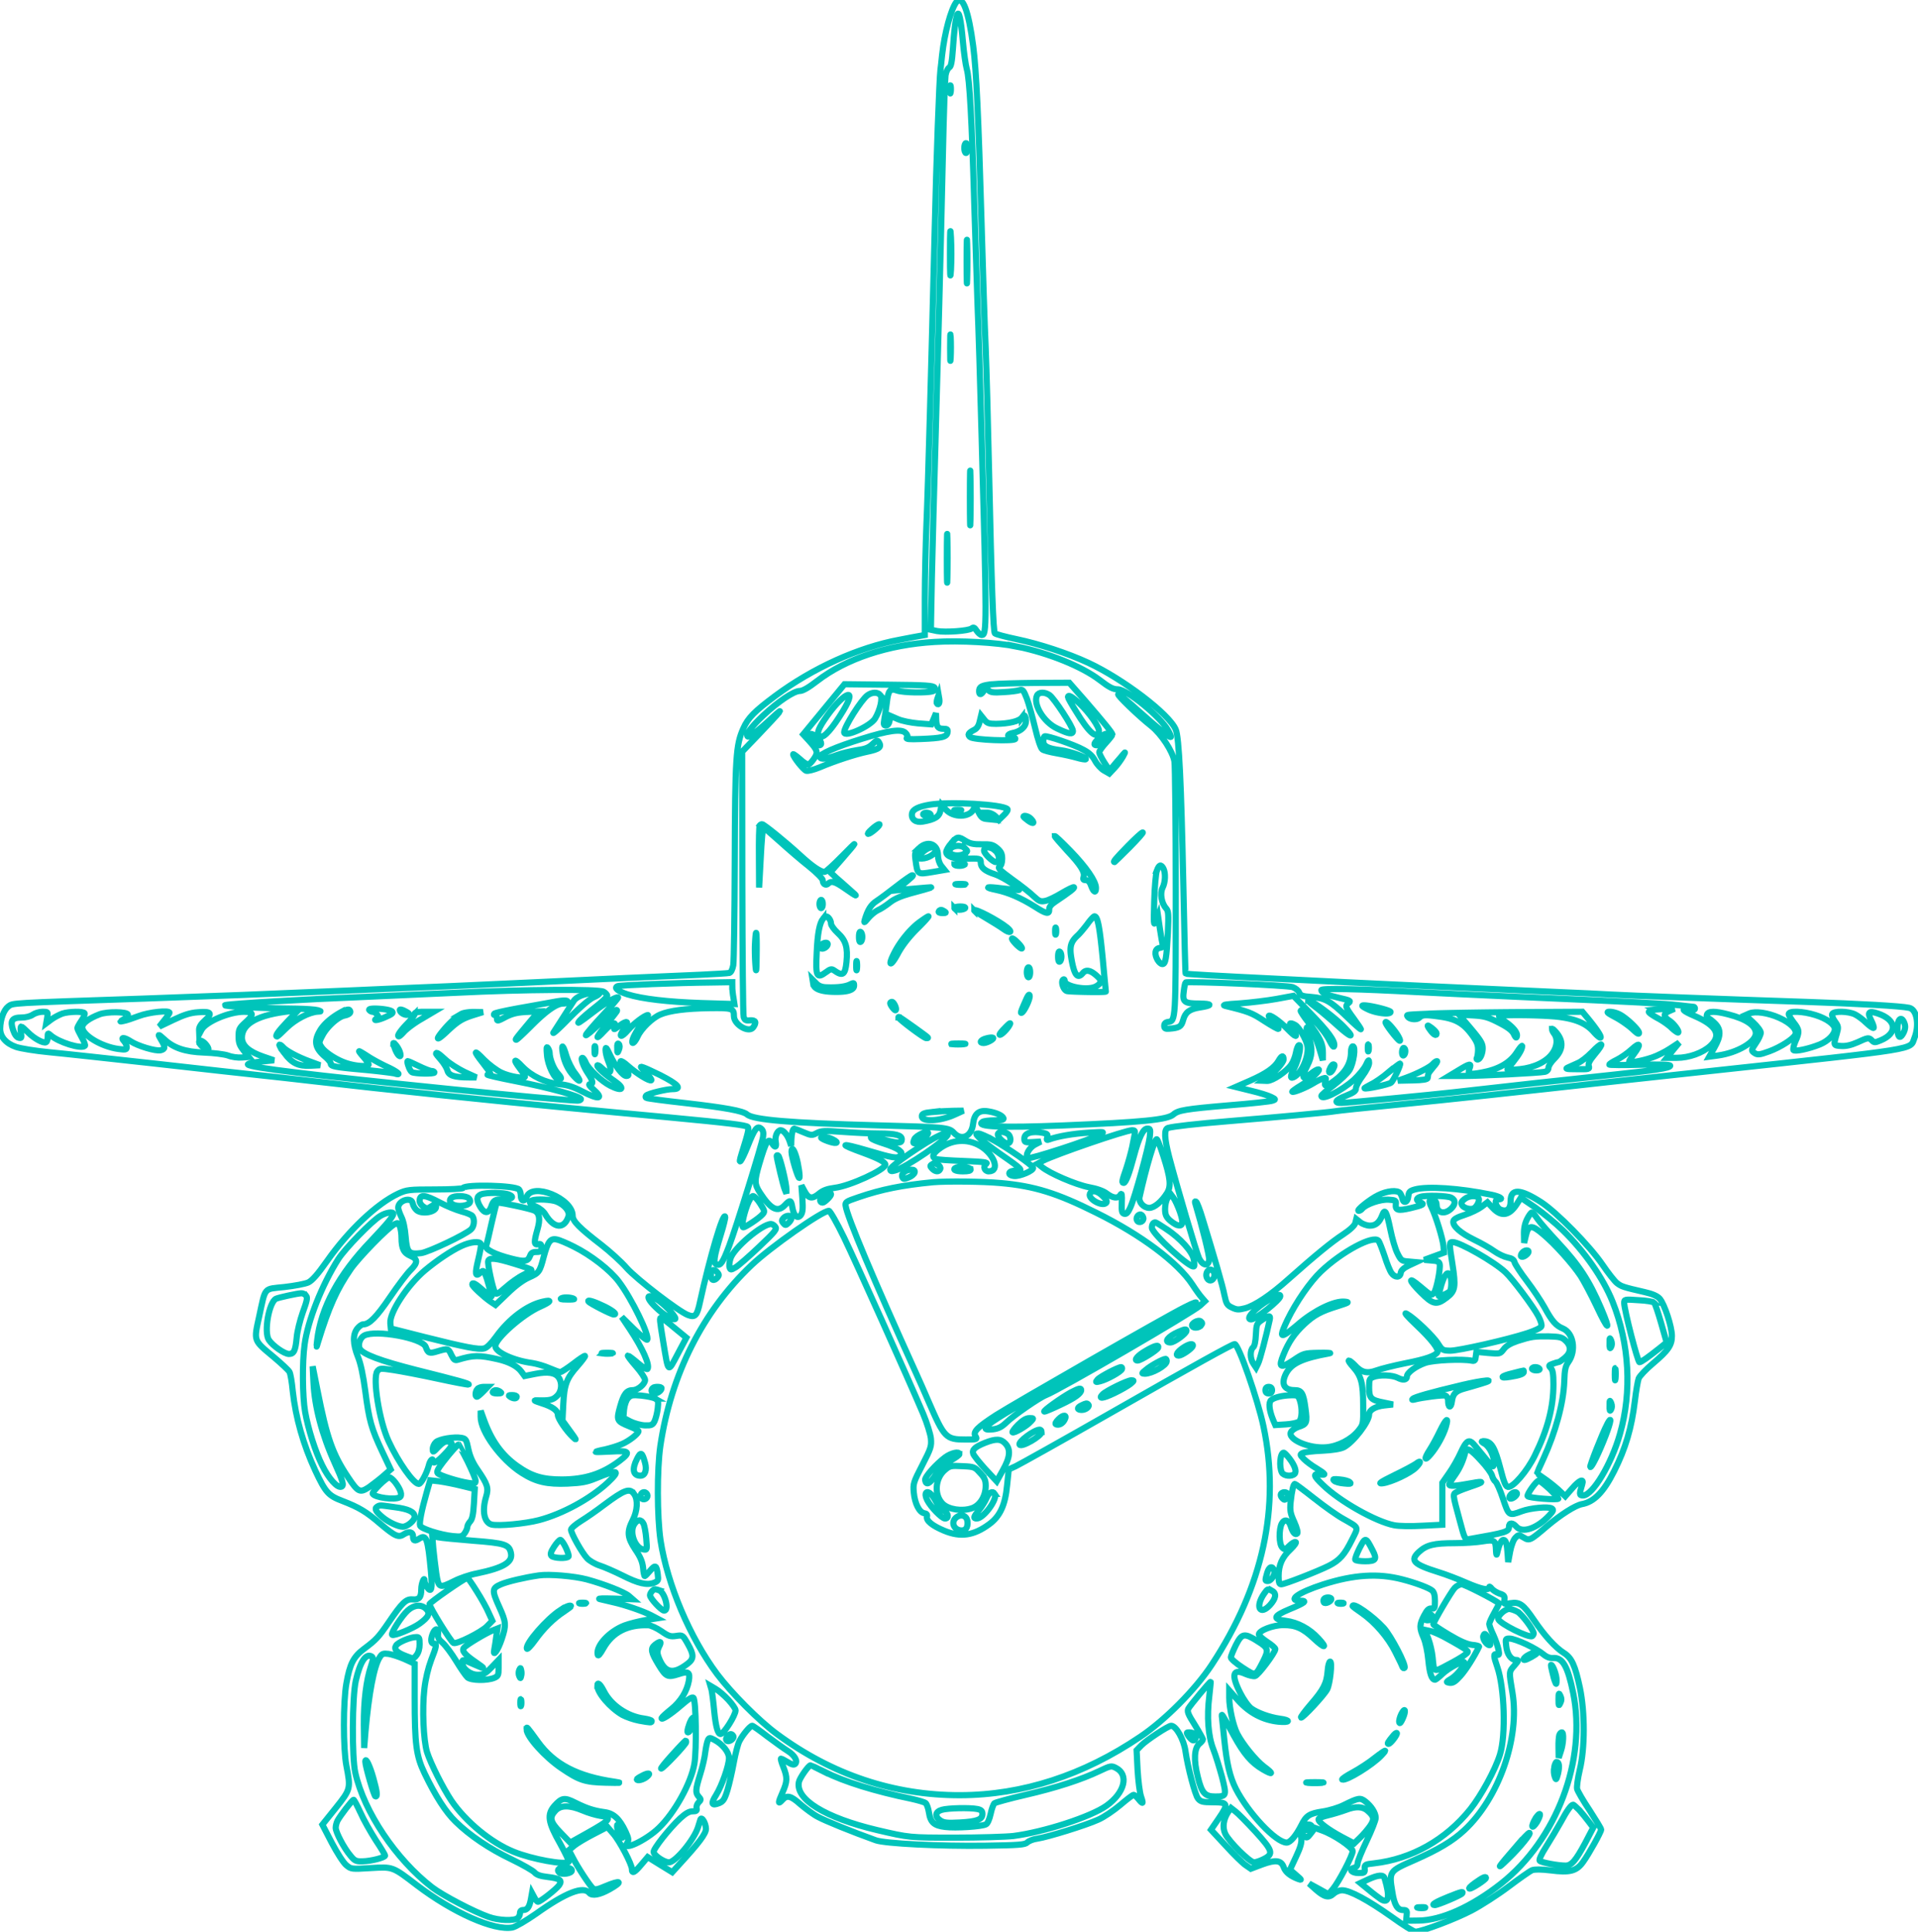 <svg width="1554" height="1565" xmlns="http://www.w3.org/2000/svg"><g id="Page-1" fill="none" stroke="#00C4BA" stroke-width="5"><g id="energiaBuran1-bg" fill="none" stroke="#00C4BA" stroke-width="5"><path d="M774.898 1.598c-4.398 5.734-9.597 24.925-11.597 43.05-.399 4.399-1.067 9.73-1.332 11.997-.934 7.73-3.336 72.636-4.668 129.949-2.668 108.09-5.332 207.117-6.668 237.906-.664 16.926-1.332 43.984-1.332 60.242v29.723l-2.934.535c-1.734.266-9.597 1.73-17.73 3.332-33.067 6.129-70 22.79-100.532 45.45-16.664 12.394-22.132 17.859-25.863 26.386-6 13.46-6.668 23.059-6.933 107.559-.133 43.183-.668 81.168-1.2 84.234-.668 3.598-1.867 5.863-3.203 6.266-1.199.265-11.863.933-23.597 1.464-23.332.934-92.13 4-131.993 5.996-13.867.668-46.668 2.133-72.664 3.333-26 1.066-61.066 2.535-77.996 3.332-80.133 3.468-98.265 4.132-168.66 6.664-109.863 3.734-105.328 3.468-109.328 6.398-3.602 2.8-6.402 10.262-6.538 17.86-.13 6.53 4.67 12.128 12.936 14.93 3.465 1.198 15.598 3.198 26.934 4.265 11.332 1.062 50.395 5.328 86.66 9.328 36.266 4.133 74.133 8.262 83.996 9.328 9.867 1.066 28.266 3.066 40.668 4.531 58.395 6.801 153.059 16.66 209.988 21.992 19.47 1.868 54.532 5.2 77.997 7.332 52.398 4.93 64.933 6.532 66.53 7.997 1.2 1.199.266 5.066-4.933 21.59-3.465 10.93-.265 6.933 4.934-6.13 5.601-14.128 7.601-16.792 10.933-13.996 1.465 1.2 2 3.2 1.465 6.532-.797 5.863-21.996 74.105-27.597 88.765-5.067 13.196-6.801 15.86-10 14.66-2.934-1.066-2.266-5.863 3.336-24.12 2.265-7.2 3.863-13.864 3.597-14.528-1.597-4.398-12.664 33.453-20.398 68.906-2.399 11.328-3.867 12.926-9.867 10.66-7.332-2.796-41.465-28.921-49.598-38.117-4.399-5.066-13.598-13.328-20.266-18.527-18.132-13.992-23.465-19.324-23.465-23.723 0-14.129-32.8-27.457-37.332-15.195-1.734 4.266-4.668 3.465-4.668-1.2 0-1.866-.664-4.132-1.464-4.929-3.332-3.332-43.332-4.266-45.332-1.2-.399.665-10.664 1.2-22.934 1.2-20.93 0-22.664.266-29.465 3.332-17.598 8.262-40.398 29.852-57.996 54.91-7.332 10.395-11.734 15.461-14.934 17.059-2.53 1.199-11.199 2.8-19.332 3.734-17.199 1.863-15.199-.668-20.53 23.856-4.403 20.257-4.934 18.925 12 33.054 6.132 5.2 11.862 10.528 12.53 11.864.801 1.332 2 8.261 2.668 15.593 2.399 21.723 8.532 43.317 18.266 64.375 8.398 17.86 10.531 20.258 22.133 24.657 13.332 5.199 19.062 8.53 30.797 18.66 11.867 9.996 14.531 11.195 19.066 8.129 4-2.532 7.2-1.735 7.2 1.734 0 3.863 1.331 4.262 4.933 1.996 5.867-3.863 7.066-.398 9.598 26.926 1.203 13.726.402 17.324-3.067 12.527-1.199-1.734-2.133-4-2.133-5.199 0-4.398-2.664 2-2.664 6.664 0 6.664-1.734 8.664-7.066 8.266-5.203-.535-8.535 2.664-19.469 18.793-8 11.726-10.133 13.992-19.598 21.058-8.8 6.528-11.734 12.262-14.53 28.121-2.669 14.926-2.669 53.047 0 66.774 3.597 18.527 3.464 19.058-8.669 34.254l-10.8 13.46 7.601 14.66c4.266 8.13 9.465 16.263 11.73 18.126 4 3.332 4.27 3.332 19.602 2.402 18.399-1.066 17.73-1.336 37.598 13.86 29.465 22.39 62.664 37.05 77.465 34.253 2.53-.535 11.066-5.464 19.062-11.062 24.133-17.195 38.399-22.793 43.2-16.926 2.265 2.664 8.265 1.598 16.398-2.933 11.336-6.399 9.336-7.864-3.332-2.532-6.399 2.797-8.532 3.067-10 1.864-2.532-1.996-12.797-17.723-16.532-25.188l-3.066-5.863 4.266-3.602c2.265-1.863 9.332-6.129 15.601-9.328l11.332-5.863 4.664 5.328c5.2 5.867 15.2 24.926 15.2 28.789 0 4 2 3.066 7.601-3.598l5.2-6.129 9.867 6.13 10 6.132 5.199-5.734c16.664-18.125 22.133-25.453 22.133-29.453-.133-4.797-3.602-10.395-4.536-7.332-.265 1.066-1.199 3.734-1.867 6-3.199 10.261-18.398 28.52-23.597 28.52-3.735 0-11.868-5.329-12.399-8.263-.535-2.398 12.797-19.324 21.598-27.457 4.265-3.863 7.199-5.597 10-5.597 3.066 0 3.734-.531 3.199-2.531-.266-1.332.402-3.465 1.602-4.665 2.132-2.132 2.132-2.398.132-4.664-2.8-3.199-2.668-5.601 1.2-18.129 1.867-5.863 3.734-13.992 4.132-17.992.536-4 1.47-8.398 2.133-9.73 1.067-2.133 1.469-2.133 5.336-.133 6.531 3.465 11.73 9.863 11.73 14.66 0 6-5.73 22.39-10.53 30.121-4.403 6.934-3.602 8.93 2.663 6.399 3.204-1.332 4.403-3.2 6.668-10.66 1.465-4.934 3.735-14.797 5.067-22.125 1.332-7.2 3.332-15.063 4.531-17.329 2.668-5.199 8.8-12.527 10.402-12.527.664 0 6.133 3.863 12.133 8.527 6.133 4.536 13.598 9.997 16.664 11.864 5.735 3.597 8.266 8.265 6 10.531-.933.93-2.8.531-6-1.469-2.531-1.465-4.933-2.797-5.465-2.797-.402 0 .399 3.067 1.868 6.664 3.464 8.797 3.332 11.727-.668 20.793-3.735 8.395-3.735 9.996 0 5.864 3.734-4.133 6.933-3.2 14.8 3.863 4.133 3.465 10.266 8.133 14 9.996 5.598 3.066 27.465 11.996 46.797 18.926 7.465 2.668 52.262 4.933 88.797 4.398 27.2-.398 32.13-.797 33.996-2.664 1.2-1.199 4.801-2.668 8.133-3.066 8.668-1.332 39.598-10.93 49.2-15.328 4.667-1.996 12.663-7.461 17.866-11.86 5.333-4.531 10.133-8.265 10.93-8.265.668 0 2.403 1.468 3.867 3.332 3.735 4.664 4.266 4.132 2.133-2-1.066-3.063-2.265-12.66-2.797-21.457l-.8-15.993 3.867-4c4-4.132 21.73-15.859 24.133-15.859 3.996 0 10.265 11.063 11.597 20.656 1.867 12.93 7.735 35.32 10.133 38.254 2.133 2.664 3.734 3.067 12.133 3.067 12.398 0 12.8 1.199 4.531 13.328l-6.133 8.93 11.867 12.792c6.536 7.2 13.735 14.262 16.133 15.86l4.266 2.933 9.2-3.464c10.933-4 15.468-3.465 17.468 2.265 1.465 4 5.332 7.063 11.598 9.465 3.199 1.2 3.066.797-1.465-3.066l-5.067-4.399 4.797-10.262c3.602-7.597 4.8-11.597 4.402-15.062-.535-4.398-.402-4.531 2-2.266 2.399 2.133 2.665 2.133 5.868-2l3.199-4.265 5.598 2c9.601 3.332 24.933 13.726 24.933 16.793 0 3.465-11.2 24.925-16 30.656l-3.598 4.266-7.867-4.399-7.867-4.265 5.332 4.796c7.067 6.266 10.668 7.067 14.535 3.465 1.598-1.597 4.664-2.797 6.934-2.797 6.265 0 21.062 7.996 39.863 21.325 9.598 6.93 18.399 12.394 19.598 12.264 5.601-.268 32.398-10.397 45.332-17.194 7.867-4.133 21.332-12.797 30-19.328 8.664-6.532 17.2-12.528 19.066-13.328 2.266-.801 7.067-.801 15.067.132 15.465 2 20.93.668 26.265-6.796 4.664-6.399 14.664-24.391 14.664-26.254 0-.801-4.265-7.73-9.332-15.598-5.199-7.727-9.734-15.594-10.132-17.324-.403-1.602.53-8.664 2.132-15.461 4.266-17.461 4.266-46.516.133-66.375-3.867-18.258-6.668-24.39-13.066-28.387-6.934-4.398-15.73-14.129-24.133-26.523-8.664-12.797-11.598-14.93-19.066-13.73-5.333.933-5.465.933-4.93-2.798.398-3.066-.27-3.867-4.137-5.066-2.398-.934-5.2-2.664-6.266-4.129-1.066-1.336-1.867-1.734-1.867-.934 0 2.93-6.398 1.598-18.398-3.597-6.399-2.801-16.664-6.801-22.797-8.664-20.402-6.399-23.2-9.465-15.734-16.395 6.132-5.597 12.132-7.062 28.933-7.062 7.73 0 17.863-.668 22.531-1.47 9.868-1.597 10.668-.933 10.934 7.466.133 2.933.398 4.133.8 2.664 1.598-7.328 3.466-11.328 5.2-11.328 2 0 2.934 3.199 3.465 11.996l.402 5.996 1.598-8.66c.933-4.801 2.8-9.73 4.265-11.063 2.403-2.535 2.668-2.535 6.536-.27 4.8 2.934 5.332 2.669 19.066-9.062 11.2-9.46 22.797-16.793 28.133-17.86 9.863-1.73 17.73-9.73 26.262-26.788 9.336-18.528 14.132-34.918 16.8-56.91.934-8.133 2.399-16.262 3.067-18.13.8-1.995 5.867-7.327 11.199-11.859 12.934-10.93 15.734-15.062 15.734-22.66 0-7.46-6-25.722-9.867-30.12-1.867-2.134-5.734-3.864-12.133-5.333-17.464-3.996-18.933-4.531-22.53-7.328-1.868-1.465-7.2-8.266-11.735-14.93-10.399-15.324-37.2-42.515-49.73-50.644-17.067-10.93-24.665-11.196-24.665-.934 0 6.399-2.8 8.93-7.734 7.195-4.133-1.464-6.133-8.527-2.399-8.527 4.93 0 1.598-2.266-5.468-3.734-25.73-5.328-51.73-7.063-61.996-4.262-4.266 1.2-4.934 1.996-5.332 5.73-.403 4.797-4 5.997-4.801 1.598-.266-1.465-1.2-3.465-1.867-4.398-2.266-2.664-10.532-1.864-17.735 1.734-6.664 3.2-18.398 12.66-15.73 12.66.8 0 2.133-.8 2.933-1.863 3.067-3.602 14.664-7.598 21.2-7.2 5.867.4 6.265.669 5.867 3.868-.403 4.797 1.863 5.328 11.73 3.062 10.266-2.398 12-3.332 8.266-4.664-3.73-1.332-3.73-3.465-.133-4.53 4.402-1.466 22.133-.934 25.066.667 3.735 1.863 3.602 5.465-.265 9.063-5.336 4.93-11.602 3.199-11.602-3.332 0-3.2-2.8-5.332-5.199-3.735-.934.535-.531 2.535 1.066 5.735 3.47 6.93 9.2 25.59 9.735 31.718l.398 5.067-8 2.93-8 2.933 6 .531c4.668.27 6.133.934 6.535 3.067.664 4-2.535 20.125-4.535 22.925-2.133 2.664-2.265 2.664-11.867-5.464-9.465-7.997-8.93-4.665.934 5.199 10.132 10.129 12.8 10.66 21.199 4.262 6.933-5.329 7.469-8.528 4.535-27.454-2.668-16.527-2.668-17.46.266-17.46 5.734 0 33.597 15.859 42.796 24.523 5.735 5.332 22.536 27.723 26.668 35.586 1.735 3.332 2.934 7.062 2.399 8.129-.399 1.203-5.465 3.601-11.2 5.465-16.663 5.464-55.73 14.261-62.663 14.261-6-.133-6.532-.398-9.73-5.465-3.868-6.261-18.934-20.656-25.47-24.39-2.796-1.598.133 1.867 7.735 9.062 12.398 11.73 18.531 19.727 17.066 22.125-1.867 2.934-9.465 5.598-25.734 8.797-9.332 1.867-19.996 4.531-23.598 5.867-7.734 2.797-12.265 1.73-17.867-4.53-1.863-1.868-3.863-3.47-4.531-3.47-.668 0 .8 2.266 3.465 5.2 6.535 7.332 8.132 13.062 8.132 31.054.137 15.328.137 15.461-4 20.66-5.597 6.93-16.265 12.528-25.73 13.329-14.133 1.332-32.266-6.665-28.664-12.532.797-1.332 3.332-3.062 5.598-3.863 7.199-2.266 7.601-3.332 6-15.195-1.598-12.13-3.067-14.66-8.665-14.66-8.668 0-11.335-5.067-7.066-13.461 4.398-8.266 13.2-12.395 35.328-16.395 1.867-.266-2.133-.531-8.797-.398-11.867.265-12.265.398-20.535 5.996-10.664 7.066-12.398 6-7.996-4.664 4.133-10.13 8.797-17.059 16.93-24.657 7.867-7.332 13.601-10.398 27.066-14.527 9.067-2.934 9.602-3.2 5.465-3.601-8.133-.797-23.996 6.8-36.797 17.593-3.598 3.2-8.266 6.797-10.266 8.133-5.066 3.195-4.933 1.066.801-11.062 6.934-14.262 18.266-30.657 27.067-39.055 17.062-16.258 42.664-29.852 46.664-24.922.797.934 2.933 6.531 4.933 12.395 1.864 6 4.399 12.128 5.598 13.73 2.668 3.863 6.934 3.863 7.465 0 .27-2.133 2.27-4 6.402-6l6-2.797-6-.535c-5.601-.398-6.133-.8-9.066-6.664-1.735-3.332-4.266-11.996-5.735-19.324-3.066-14.797-4.398-17.196-6.53-11.598-2.27 6-5.337 8.531-10 8.531-2.403 0-5.868-1.199-7.735-2.664l-3.332-2.668-.801 3.2c-.531 2-4.133 5.464-10 9.328-9.2 6-22.531 16.93-44.129 36.12-14.402 12.93-27.2 21.458-35.066 23.59-5.332 1.333-6.801 1.333-10.668-.53-4-1.868-4.664-3.067-6.133-9.997-1.332-7.199-8.399-31.59-17.73-61.976-2.133-7.2-4.536-13.461-5.337-13.864-.796-.53-1.066.137-.53 1.602 5.464 18.258 11.597 42.648 11.198 45.582-.668 5.465-5.199 4.797-8.132-1.2-2.266-4.796-17.465-56.378-24.266-82.1-4-15.595-4.266-22.524-.934-23.59 4.133-1.2 22.934-3.333 48.93-5.466 37.465-3.066 82.133-7.199 85.996-7.996 1.867-.402 24.668-2.8 50.668-5.332 43.195-4.265 96.129-9.996 173.992-18.66 16.133-1.734 51.598-5.597 78.66-8.531 173.329-18.793 162.66-17.059 166.528-26.922 4.133-10.394 2-23.058-4.266-24.39-6.535-1.465-40.531-3.333-82.93-4.797-64.132-2.133-145.859-5.2-159.328-6-6.53-.399-25.464-1.332-41.996-1.996-60-2.668-149.195-6.801-172.66-8-13.2-.665-37.2-1.864-53.332-2.665-52.129-2.53-75.594-3.863-75.996-4.265-.266-.266-1.066-32.785-1.867-72.371-1.73-82.5-3.465-119.153-6.133-125.285-5.066-12.528-42.797-41.184-71.063-54.247-16.398-7.593-39.464-15.19-57.996-19.058-8.933-1.863-16.8-3.996-17.468-4.664-1.332-1.332-2.664-36.52-4.797-133.95-.801-36.652-2-80.5-2.668-97.292-.801-16.926-2.266-62.11-3.332-100.63-2.535-87.831-4.27-124.484-6.801-143.94-3.734-28.657-8.668-41.72-13.602-35.723zm5.204 31.59c.796 9.195 2.265 19.457 3.199 22.789 2.265 7.199 4.133 42.117 6 107.293.797 26.39 2 63.308 2.664 81.968.8 18.66 2.27 66.907 3.336 107.29 4.265 154.472 4.265 161.937.133 161.937-1.067 0-2.801-1.598-4.133-3.465-1.735-2.664-2.535-3.066-4-1.867-2.403 2-21.332 3.332-28 2.133l-5.067-1.067.801-42.781c.531-23.59 1.867-72.906 2.934-109.559 2.133-74.238 4-145.41 6-233.242.664-32.254 1.73-60.91 2.133-63.574.398-2.8 1.73-5.598 2.933-6.266 1.598-.933 2.266-4.53 3.067-15.593.933-14.262 2-23.192 3.464-27.188 1.332-3.867 3.067 4.133 4.536 21.191zm43.863 490.609c25.597 5.195 52.531 16.125 66.93 27.055 8 6.128 10.933 7.597 14.8 7.597 7.332 0 34.532 22.258 40.664 33.188 1.735 2.93 2.668 5.465 2.133 5.465-1.597 0-9.066-6.133-25.465-20.66-8.535-7.731-16.132-13.997-16.933-13.997-1.735.137 16.668 17.86 26.531 25.59 8.402 6.664 17.469 20.66 18.934 28.79.535 3.464 1.066 50.913 1.066 105.558 0 105.558 0 104.629-6.266 105.558-2 .27-3.066 1.336-3.066 3.067 0 2.133.8 2.668 4 2.398 8.266-.664 9.867-1.597 11.332-7.062 1.734-6.266 5.066-8.797 13.332-10.13 10.668-1.6 10.535-3.066-.133-3.198-12.398 0-14-1.2-12.664-10.262.399-3.332 1.067-6.531 1.465-6.797 1.2-1.2 82.664 2.266 86.664 3.73 2.266.801 4.664 2.665 5.332 4.399 1.066 2.531 2.668 3.066 10 3.598 11.2.933 15.2 3.199 28.797 16.261 6.137 5.996 11.203 10.395 11.203 9.864 0-.403-2.668-4.399-6-8.93-6.668-9.063-6.934-10.129-3.734-12.531 1.867-1.465.8-1.996-7.602-3.864-10.797-2.53-14.664-4.132-14.664-6.398 0-1.598 30-.934 76.664 1.601 13.2.665 51.328 2.532 84.66 3.997 96.93 4.265 116.13 5.332 127.996 6.664 6.266.668 11.735 1.332 12.399 1.332.535 0 .933.668.933 1.468 0 1.067-1.597 1.332-4.664.797-7.336-1.199-5.468.934 4.266 5.067 17.867 7.73 22.133 15.46 13.066 24.125-6.265 5.863-17.468 9.863-27.464 9.863h-8l5.066-6.266 5.066-6.132-7.336 4.8c-3.996 2.664-10.664 5.996-14.664 7.328-8.668 2.934-18.668 4.668-18.668 3.332 0-.664 1.868-3.464 4-6.261 6-7.996 4.934-9.996-2-3.602-3.199 2.934-8.664 6.801-11.996 8.399-3.336 1.597-6 3.332-6 3.867 0 .398 11.067.531 24.664.133 16.801-.403 24.664-.133 24.664.797 0 1.867-12.265 3.734-49.328 7.597-27.199 2.801-89.199 9.598-127.328 13.996-16.398 1.864-84.398 8.395-89.332 8.528-6.93.27-5.598-2.399 3.067-5.73 6.535-2.665 8.27-3.864 8.27-6.13 0-1.601 2.398-6.133 5.331-9.996 3.067-4.133 5.332-8.531 5.332-10.531-.133-3.063-.398-2.93-2.664 1.867-1.469 2.934-5.734 8.129-9.469 11.594-10 9.066-26.53 17.328-26.53 13.195 0-.664 4.398-4.531 9.866-8.527 5.332-4.133 11.2-9.598 12.93-12.399 3.336-5.46 5.336-19.191 2.668-19.191-.8 0-1.465 2.133-1.465 4.664 0 9.066-4.402 16.66-13.867 23.461-6.399 4.797-8 4.797-6.934.398.801-3.066.668-3.332-2.132-2.398-1.735.531-5.2 2.266-7.735 3.863-5.465 3.332-16.133 7.73-16.93 6.797-.27-.265 2.93-2.664 7.2-5.195 8.265-5.067 16.664-12.93 13.863-12.93-.934 0-3.465 1.465-5.73 3.332-7.2 6.133-8.266 3.73-3.067-6.531 3.867-7.465 4.266-13.992 1.332-22.125-2.668-7.73-2.668-10.262.133-7.863 2.934 2.398 6 8.664 8.668 17.859l2.398 7.996V853c.133-7.332-2.265-12.262-11.597-24.523-3.868-4.934-6.801-9.465-6.403-9.73 2.27-2.4 19.067 15.062 23.602 24.655 2.133 4.266 3.332 5.465 3.598 3.868.8-3.735-4.801-11.461-19.332-26.391l-13.735-14.129-13.73 2.535c-7.465 1.332-20.801 2.93-29.598 3.598-11.336.664-14.8 1.199-12 2 18.797 4.531 21.598 5.597 31.73 12.262 6 3.863 11.2 6.796 11.465 6.394.403-.266-1.332-2.531-3.597-4.93-2.399-2.398-4.266-4.797-4.266-5.332 0-2.265 8.797 3.868 14.93 10.13 7.336 7.597 9.336 7.863 4.27.534-3.337-4.933-2.536-6.132 2.132-3.597 3.2 1.73 8.8 11.195 10 16.926 1.465 7.464-4 21.058-10.266 24.921-3.867 2.399-4 0-.27-7.062 3.602-7.2 6.134-19.992 3.47-18.262-.668.403-1.735 3.2-2.27 6.133-.531 2.934-2.133 7.195-3.73 9.465-3.868 5.73-15.067 13.191-19.465 13.191l-3.469-.133 3.2-2.265c6.265-4.399 13.468-12.395 13.468-14.926 0-3.734-1.602-3.332-4.137 1.2-3.199 5.464-9.996 10.261-23.062 15.991l-11.602 5.067 12.399 3.066c6.8 1.598 14.133 3.864 16.402 5.063 3.73 1.867 3.73 2 1.2 2.933-1.47.664-17.735 2.399-36.134 3.864-34.398 2.933-40.53 4-44.265 7.332-4.797 4.265-24.664 6.265-89.594 8.93-50.266 2-71.332 1.066-65.066-2.934 1.066-.664 5.336-1.2 9.601-1.2 5.598 0 7.735-.398 7.332-1.73-.8-2.266-6.133-4.668-12.531-5.598-7.469-1.199-11.2 1.996-12.133 10.395-1.199 9.996-9.332 13.726-15.469 7.062-4-4.398-6.796-4.664-63.593-6.128-68.266-1.868-99.063-4.399-103.996-8.797-3.47-2.934-17.47-5.465-49.868-9.196-16.796-1.867-31.195-3.734-31.863-4.265-.668-.403-.668-1.2 0-1.867 1.598-1.598 16.266-5.2 21.332-5.2 8.133 0 4.668-3.863-10-11.328-5.465-2.664-11.465-5.465-13.332-6.129-3.332-1.199-3.066-.933 1.598 3.996 2.933 2.934 4.933 5.73 4.535 6.266-1.2 1.2-11.867-5.332-18.934-11.598-6.53-5.863-8.265-4.797-2.8 1.735 3.734 4.398 4.27 6.398 1.468 6.398-2.8 0-8.668-7.597-13.066-16.66-3.067-6.531-3.734-7.332-3.734-4.266 0 2 .933 5.864 2 8.532 4 9.593 1.734 12.527-4.934 6.129-2-2-3.73-2.93-3.73-2.133 0 1.734 6.53 7.465 13.73 12.394 9.2 6.266 6.8 9.067-3.332 3.867-7.067-3.597-17.734-13.593-19.734-18.527-.93-2.266-2.133-3.996-2.797-3.996-1.735 0 .933 7.328 4.664 12.793 4 5.863 4.402 8.531 1.468 8.531-1.335 0-.27 1.598 2.665 4.133 9.066 7.996 4.668 8.793-9.2 1.598-6.933-3.598-11.863-5.2-18.398-5.73-11.2-1.2-22.266-6.4-30-14.395-6.531-6.93-7.598-5.864-1.73 1.867 2.132 2.797 4 5.73 4 6.394 0 2-12.536 0-19.333-3.332-3.601-1.73-9.867-6.394-13.734-10.261-8.531-8.93-9.066-7.598-.934 2.664 3.332 4.265 6 8 6 8.265 0 .399-1.066.801-2.265 1.067-1.336.265 9.332 2.664 23.597 5.465 26.133 5.062 51.997 12.129 51.997 14.394 0 .664-1.2 1.2-2.797 1.2-5.602 0-52.797-4.266-102.532-9.333-115.859-11.726-161.859-17.324-164.39-19.855-.668-.668 3.199-1.602 10-2.403l11.066-1.066-8.933-3.062c-11.47-4-17.067-8.93-17.067-15.329 0-11.46 13.2-18.66 39.73-21.457l5.735-.535-8.8 9.196c-7.598 8-10.134 11.863-8.134 11.863.399 0 3.868-3.2 7.735-7.063 6.933-6.797 18.398-12.797 25.465-13.062 2.668-.133 2.668-.266-.399-1.2-1.867-.534-9.336-1.066-16.8-1.199-29.465-.27-62.532-2-57.864-2.933 5.73-1.2 64.395-4.664 111.328-6.531 19.067-.801 53.598-2.399 76.664-3.465 53.73-2.664 114.125-3.067 118.395-.801 1.598.934 2.933 2.402 2.933 3.332 0 .934-4.402 5.066-9.734 9.2-5.465 4.26-10.933 9.062-12.398 10.66-3.336 3.867-.668 2.132 10.797-6.665 9.335-7.195 19.066-12.925 20.132-11.86.403.267-5.332 6.93-12.797 14.794-7.335 7.863-13.335 14.926-13.335 15.726 0 .801 5.066-3.332 11.203-9.328 9.464-9.332 14.132-12.664 14.132-10.398 0 .27-3.601 4.933-8 10.398-9.335 11.328-10.668 14.926-2.27 5.864 6.27-6.664 9.735-7.996 8.27-3.332-.933 2.664-.668 2.664 3.864-.801 6.402-4.797 8.27-3.73 3.867 2.398-4.934 7.067-2.664 7.864 3.2 1.067 4.269-5.063 13.6-12.13 16-12.13.402 0-.4 1.337-1.868 2.934-3.73 4.133-9.332 13.063-10.398 16.66-1.465 5.067 1.464 3.333 4-2.265 2.8-6.266 11.867-15.063 18.265-17.727 7.465-3.199 20.934-4.93 39.598-5.199 18.8-.266 20.133.133 20.133 6.399 0 6.93 12 13.996 15.601 9.195 2.93-4.13 2.133-5.996-2.535-5.73-3.465.402-4.398-.133-5.2-2.93-.534-1.867-.933-50.914-1.066-109.028l-.132-105.691 13.066-13.594c18.398-19.324 22.398-24.125 11.465-14.129-11.867 11.063-19.067 16.528-20.133 15.328-1.602-1.597 3.066-7.863 12.668-16.925 12.266-11.461 24.797-19.86 29.598-19.86 2.398 0 7.066-2.664 14.132-8.129 23.332-17.996 57.196-29.324 95.063-31.59 20.266-1.332 50.531.403 66.797 3.735zM593.309 799.289c0 2.133.398 6.129.933 8.93l.801 5.195-26.535-.797c-27.465-.933-47.996-3.332-60.13-7.066-7.866-2.531-11.331-5.332-7.866-6.664 2.133-.797 47.597-2.664 75.863-2.93l16.934-.27v3.602zM38.266 824.344l-.801 4.664 4.265-3.196c2.403-1.734 6.266-3.734 8.801-4.667 5.332-1.73 17.067-1.997 18-.266.399.668-.668 3.332-2.535 5.996-1.867 2.668-3.332 5.465-3.332 6 0 .664 1.602 3.996 3.465 7.328 2 3.469 3.203 6.664 2.668 7.067-2.8 2.93-21.465-2.934-27.73-8.532-2.27-2-2.403-1.867-2.403 1.332 0 1.867-.531 3.867-1.332 4.266-2 1.2-9.734-2.93-14.668-7.996-2.531-2.531-4.93-4.664-5.465-4.664-.535 0-.668 2.133-.265 4.797.664 4.265.53 4.797-1.735 4.265-1.601-.265-3.332-2.531-4.531-6.133-2.668-7.73-.934-10.261 6.797-10.261 3.469 0 7.2-.934 9.2-2.399 1.733-1.199 5.335-2.265 7.866-2.265 4.403 0 4.403.133 3.735 4.664zm65.328-2.399c.27.801-1.067 2.532-3.2 3.73-3.597 2.134-3.597 2.134-.398 1.47 1.867-.27 7.465-2.133 12.399-4 8.398-3.2 24.933-4.93 24.933-2.665 0 .399-1.867 3.2-4.133 5.997l-4.132 5.199 11.464-5.465c8.399-4 13.598-5.73 19.868-6.133 10.664-.93 12.132.8 5.73 6.531-3.2 2.801-4.797 5.332-4.797 7.598l.133 3.465 1.867-3.465c3.598-6.531 22.399-14.527 34.399-14.527 7.996 0 8.265 2.265.93 8.797-4.798 4.398-5.333 5.464-5.333 11.195 0 5.066.801 7.332 4.133 11.46l4.133 5.2-5.73.398c-3.067.27-8.133-.398-11.067-1.597-3.066-1.067-11.602-2.133-19.465-2.399-15.336-.535-24.8-3.734-32.402-10.93-4.93-4.53-5.465-4.398-2.266.801 3.469 5.73 3.336 7.329-.531 8.262-3.867.934-18.535-3.465-24.133-7.195-5.332-3.469-8.668-3.602-5.601-.27 1.335 1.336 2.27 3.602 2.27 4.934 0 2-.802 2.266-6.802 1.465-13.734-1.867-29.199-11.196-29.199-17.594 0-3.2 5.332-7.195 14.133-10.527 6.133-2.266 22.133-2.133 22.797.265zm1296.746-.133c14.531 3.731 22.265 9.063 22.265 15.329 0 7.062-15.066 15.859-30.796 17.992l-6.934.933 4.133-7.332c5.332-9.328 5.465-14.66.531-19.59-2-2-4.531-4-5.465-4.265-1.199-.402-1.601-1.602-1.066-2.934 1.066-2.933 6.664-2.933 17.332-.133zm41.066 2.665c9.864 4.398 15.2 10.128 13.067 13.996-1.868 3.465-11.868 9.863-20.801 13.195-8.399 3.066-9.867 3.2-12.8.934-2-1.47-1.868-2.133 1.733-7.465 2.266-3.2 4-7.063 4-8.532 0-1.464-2.8-5.195-6.265-8.394l-6.266-5.73 3.332-1.47c4.801-2 14.934-.53 24 3.466zm29.465-2.133c9.066 2.8 15.73 7.597 15.73 11.332 0 4.261-5.331 9.726-12.265 12.527-9.066 3.598-19.863 5.863-21.2 4.531-.53-.535.134-3.73 1.47-6.93 3.597-7.73 3.332-9.597-1.336-15.46-2.133-2.801-4-5.864-4-6.797 0-2.8 11.468-2.399 21.601.797zm32.133-.532c2.398 1.2 6.531 4.266 9.2 6.93 2.796 2.668 5.331 4.399 5.862 4 .403-.402-.53-3.199-2-6.133-3.332-6.53-2-7.996 5.204-5.597 15.464 5.066 16.664 15.996 2.398 21.86-4.398 1.866-5.2 1.866-6.934.132-2.53-2.664-3.199-2.531-11.867 1.465-5.199 2.265-9.199 3.199-13.199 2.933-6.266-.398-6.266-.535-3.465-9.996 1.465-5.199 1.332-5.996-1.469-9.863-1.597-2.133-2.664-4.93-2.265-5.996 1.066-2.668 13.066-2.399 18.535.265zm40.129 7.465c.8 2.266.535 4.532-.664 7.063-2.535 5.066-4.403 4.93-4.934-.531-.933-9.73 2.934-14.13 5.598-6.532zm-892.227 87.965c6.399 2.664 6.934 2.797 10.934.664 3.597-1.863 6.265-1.996 20.797-.93 9.199.665 22.531 1.333 29.734 1.333 13.332 0 18.266 1.332 18.266 4.664s-2.403 3.465-13.2.668c-12.132-3.067-12.535-3.067-11.468-1.47.402.802 4.933 2.669 10.133 4.266 5.199 1.602 10.8 4 12.265 5.333 2.403 1.867 2.535 2.53 1.067 4.398-2.266 2.664-5.465 2.133-26.664-4.133-22.399-6.531-23.868-5.465-2.801 2.133 11.601 4.266 17.332 7.332 17.332 9.328 0 4.133-28.664 17.328-40.93 18.793-6 .8-9.465 2-12.531 4.531-5.735 4.801-8.668 4.399-11.867-1.597l-2.668-4.93.8 10.66c.536 8.266.266 11.195-1.199 13.328-2.668 3.598-5.734.934-6.933-6.129-1.067-6.132-1.735-6.398-6-1.867-5.868 6.266-11.465 3.465-20.133-9.863-4.668-7.195-4.668-9.73-.668-23.457 5.601-18.926 7.336-21.59 10.402-16.66 2.399 3.863 3.73 3.332 2.934-1.2-.934-4.265 1.332-9.464 4-9.464 2.265 0 5.465 3.734 7.199 8.664l1.332 4 .133-4.934c.133-4.797 1.2-9.062 2.402-9.062.266 0 3.598 1.332 7.332 2.933zm280.653 3.996c-1.067 8.664-12 48.649-15.598 56.645-1.867 4.265-3.2 5.867-4.934 5.465-2-.399-2.398-1.73-2.132-9.063.265-6.398 0-8.129-1.067-6.398-1.867 3.332-6 2.933-11.066-.93-2.801-2.133-8-4-14.668-5.2-10.399-2-31.864-11.194-37.996-16.394l-3.332-2.664 4.132-2.265c10.532-5.332 67.063-24.793 72.395-24.793 2.133 0 2.535.668 2.133 2.933-.399 1.735-1.332 6.531-2.133 10.797-.934 4.266-3.066 12.129-4.797 17.324-3.601 10.399-3.734 11.598-2 11.598 1.598 0 4.531-7.73 8.133-21.324 4.133-15.594 7.598-22.66 10.93-22.66 2.535 0 2.668.535 2 6.93zm-179.59-3.332c0 2-7.336 8.399-9.602 8.399-2.664 0-2.8-.133-1.597-3.332 1.199-3.067 11.199-7.598 11.199-5.067zm16 1.067c0 3.734-34.399 27.324-42.934 29.324-2.933.8-3.734.531-3.734-1.067 0-2.398 28.8-22.257 39.332-27.058 8-3.73 7.336-3.73 7.336-1.2zm48.129-.664c3.332 1.863 3.468 7.996.132 7.996-3.066 0-8.796-5.996-7.597-7.864 1.066-1.867 4.133-1.867 7.465-.132zm29.066-.536c3.465.801 4 1.336 3.332 3.602-.664 2.129-.398 2.531 1.602 1.73 6.664-2.53 19.863-4.796 31.863-5.464 13.066-.801 13.332-.801 9.336 1.468-6.934 3.996-57.2 20.391-58.531 19.059-2.403-2.133 1.066-8.398 5.863-10.93l4.668-2.398-6.668.398c-6.266.399-6.664.266-6.664-2.933 0-4.399 6.265-6.262 15.2-4.532zm-40.531 5.73c12.398 6.934 31.73 20.395 32.398 22.528.668 2.266-10.8 7.196-15.465 6.664-5.867-.668-4.668-4.398 1.465-4.265 6.668.265 5.465-1.067-12.265-13.328-7.735-5.465-15.602-11.329-17.332-13.329-3.067-3.199-3.067-3.464-.668-3.464 1.332 0 6.8 2.398 11.867 5.195zM942.625 936.7c5.734 17.86 6.402 24.258 2.934 29.856-4.399 7.066-10.399 11.996-14.399 11.996-4.535 0-8.8-4.664-7.867-8.797 5.469-24.656 12.398-47.848 14-46.781.668.398 3.066 6.53 5.332 13.726zm-148.527-8.394c11.734 6.93 16.402 20.656 6.933 20.656-3.332 0-4.797-3.996-2-5.996 1.735-1.332-1.73-1.735-18.133-2.399-11.066-.402-21.332-1.066-22.53-1.601-3.598-1.465-2.802-4.13 2.265-7.996 10.133-7.864 22.933-8.797 33.465-2.664zm-34.13 15.328c1.466.797 2.266 2.265 1.864 3.332-1.066 2.664-3.863 2.531-6.531-.137-1.735-1.863-1.867-2.531-.399-3.332 2.133-1.465 2.133-1.465 5.067.137zm26.4 3.597c.265 1.2-1.47 1.73-6.266 1.73-6.403 0-8.934-1.597-5.067-3.194 2.93-1.203 10.664-.137 11.332 1.464zm-45.333 2.665c-.265 1.199-2.398 3.066-4.8 4-3.868 1.597-4.4 1.464-5.2-.403-1.066-2.797 2.8-5.863 7.332-5.863 2.27 0 3.067.668 2.668 2.266zm69.598 8.53c27.332 2.4 45.73 8.13 77.46 23.993 36.669 18.125 66.266 40.383 78 58.242 2.665 4.133 6.134 8.93 7.598 10.527l2.536 2.934-3.735 3.465c-6 5.598-114.527 68.64-125.062 72.64-5.2 1.997-26.133 16.391-31.996 22.126-3.868 3.73-6.536 5.062-10.934 5.597-10.266 1.067-7.867-2 10.797-13.328 12.933-7.867 105.996-61.043 135.195-77.305 19.067-10.53 25.735-16.66 9.332-8.261-14.797 7.328-138.66 78.367-152.66 87.297-15.465 9.996-19.066 13.726-16.797 17.195 1.598 2.531 1.2 2.664-8 2.664-16.133 0-17.199-1.2-30.265-31.32-2.801-6.664-7.868-17.993-11.2-25.325-32.668-71.972-54.664-124.218-55.73-132.613-.535-3.066.265-3.601 10.133-6.933 18.93-6.532 35.863-9.864 60.664-12.262 11.066-.934 40.531-.664 54.664.668zm82.93 10.665c2.933 2.797 3.73 4.394 2.664 5.46-3.2 3.2-14.797-3.195-13.2-7.327 1.336-3.465 6.133-2.668 10.535 1.867zm-480.915-1.203c4.399 2 2 3.734-5.332 3.734-6.398 0-7.601.8-9.332 5.996-2 5.598-5.336 5.73-8.668.403-3.464-5.735-3.332-8.797.399-10.399 4.27-1.73 18.933-1.598 22.933.266zm260.657-.266c0 1.469-5.332 6.664-6.801 6.664-2.664 0-2.664-3.332.133-5.597 3.203-2.532 6.668-3.2 6.668-1.067zm282.789 14.395c3.066 9.062 2.265 11.863-2.535 10.398-1.465-.535-4.266-2.402-6.133-4.133-2.668-2.531-3.465-4.531-3.465-8.93 0-3.199.934-7.199 2.133-8.93l2.265-3.198 2.399 3.199c1.336 1.73 3.734 7.062 5.336 11.594zm-599.844-7.864c5.469 2.934 13.469 6.133 17.734 7.332 4.266 1.067 8.266 2.797 8.801 3.73 2 2.934 1.332 8.532-1.203 10.798-4.797 4.398-34.398 18.39-40.398 19.191-9.997 1.2-11.465-.398-12.532-13.195-.53-6.664-1.867-13.063-3.464-16.125-1.336-2.801-2.536-6.133-2.536-7.465 0-5.996 10.801-9.195 11.735-3.465.265 1.465 1.465 3.73 2.664 4.93 3.601 4.265 16.265 2.398 16.265-2.266 0-2.531-.664-2.531-4.398 0-2.668 1.735-3.332 1.735-6-.133-1.598-1.066-2.934-3.066-2.934-4.398 0-5.73 3.868-5.465 16.266 1.066zm23.734-3.199c2.664 3.2-.668 6-7.468 6-6.266 0-9.864-3.469-6.93-6.398 2.266-2.266 12.398-2 14.398.398zm235.989 4.266c3.734 5.863 3.867 6.398 1.734 8.664-2.668 3.066-13.734 10.394-15.465 10.394-1.734 0-.133-9.062 3.2-17.992 1.597-4.265 3.597-7.332 4.663-7.332 1.067 0 3.735 2.8 5.868 6.266zm582.109-4.266c.531 1.067-.133 3.598-1.465 5.465-1.734 2.531-3.07 3.2-6.27 2.934-2.265-.266-4.796-1.47-5.597-2.801-1.2-2-.934-2.93 1.73-5.063 3.735-3.066 10.536-3.332 11.602-.535zm68.129 25.723c17.601 17.195 32.668 38.785 40.266 57.71 13.734 34.255 15.867 73.04 6 107.427-6.934 24.39-22.133 49.714-29.864 49.714-3.066 0-3.203-.8-.668-9.062 1.598-5.067-2.265-3.465-8.132 3.332l-5.602 6.394-5.863-5.597c-3.336-2.93-8.535-7.063-11.602-9.063-2.934-2-5.465-3.863-5.465-3.996 0-.27 2.399-5.598 5.332-11.996 9.735-21.324 16.133-44.785 16.801-62.375.266-9.465.93-12.398 3.332-15.73 6.531-9.196 4.133-23.59-4.535-27.188-5.598-2.266-8.797-5.996-14.797-17.059-2.8-5.066-9.2-14.664-14.266-21.328-5.203-6.796-9.601-13.593-10-15.191-.535-2.133-2.132-3.2-5.601-3.867-2.664-.531-7.598-2.797-10.934-5.196-3.332-2.402-10.531-6.53-16.133-9.199-11.199-5.465-17.73-11.195-16.93-15.058.266-1.602 3.067-3.2 9.333-5.2 4.933-1.597 10.933-4.53 13.597-6.53l4.668-3.598 4.532 4.796c6.933 7.332 13.468 6 19.601-3.863l2.934-4.664 11.73 7.996c6.403 4.531 16.403 12.66 22.266 18.39zm-815.164-23.192c6.535 2.668 10.668 7.868 9.601 11.73-3.336 10.798-11.867 10.263-18.8-1.331-1.332-2.399-4.532-5.067-7.465-6.266-5.203-2-6.403-3.863-3.336-5.062 3.336-1.47 15.867-.801 20 .93zm-33.332 3.332c6.933 1.47 13.867 3.2 15.465 4 4 2.133 4.668 6.93 2.27 15.196-2.934 10.129-2.802 12.793.53 11.996 2.133-.535 2.668 0 2.668 2.797 0 2.933-.535 3.465-4 3.465-3.066 0-4.398.8-5.199 3.199-1.867 4.664-4.402 4.933-15.332 2.133-13.066-3.332-21.336-7.465-20.265-10.262.53-1.2 2.398-9.063 4.265-17.594 2-8.531 3.73-15.86 4.133-16.527.8-1.332 1.2-1.332 15.465 1.597zm266.12 25.727c9.735 20.125 51.333 112.754 64.134 142.875 3.066 7.332 5.867 16.262 6.265 19.992.536 6.266 0 7.996-6.933 21.461-7.2 13.992-7.598 15.059-6.934 22.258.801 8.93 4.535 16.258 8.535 16.793 1.868.265 2.532 1.2 2.133 2.664-.8 3.332 4.266 7.465 13.867 11.46 13.332 5.602 23.996 4 36.532-5.194 8.796-6.399 13.066-15.594 14.53-31.59.669-6.797 1.333-12.528 1.333-12.66 0-.133 2.535-1.465 5.734-2.801 3.067-1.465 37.73-20.79 76.93-43.18 68.129-38.918 98.531-55.715 100.394-55.715 3.067 0 18.801 45.051 23.332 66.64 13.868 65.044-.265 129.95-41.996 193.259-13.199 19.992-37.597 44.652-57.863 58.246-46.133 31.187-95.332 47.18-145.863 47.313-53.863.136-103.992-16.66-148.66-49.712-14.532-10.664-36.797-33.187-48.262-48.382-22.133-29.59-40.398-72.77-45.867-108.356-2.797-19.062-2.934-57.445-.133-76.637 8.668-57.98 34.266-108.757 73.863-146.343 15.067-14.395 57.2-43.985 62.664-43.985.934 0 6.535 9.73 12.266 21.594zm-365.183-19.195c0 2.132-4.933 8-18.132 21.992-26.133 27.191-40.665 54.246-43.598 80.902-.668 5.996-.668 5.996.668 1.332 8.933-29.054 15.2-42.914 26.664-59.574 6.535-9.332 29.734-33.188 35.465-36.254 2.668-1.332 3.066-1.2 4.265 1.867.801 1.996 1.336 6.13 1.336 9.328 0 8.532 1.868 12.262 7.332 14.528 6 2.531 6 5.597-.132 11.597-2.536 2.399-10 12.262-16.532 21.856-11.066 16.262-16.8 21.992-21.734 21.992-1.2 0-3.332 1.598-4.8 3.465-3.731 4.797-3.599 12.394.534 22.793 2.266 5.465 4.266 15.058 6 28.121 3.067 23.457 4.797 29.855 13.73 48.781l6.802 14.395-5.868 5.199c-3.332 2.93-8.664 6.93-11.73 9.195-7.336 4.797-8.8 4.133-16.934-8.133-12.531-18.656-17.199-31.984-24.8-70.503l-3.864-19.325.664 13.328c.934 19.325 6.934 42.25 17.067 64.641 6.933 15.328 7.867 18.66 5.465 19.59-3.2 1.203-10.266-6.664-15.465-17.324-5.598-11.196-11.332-29.188-13.868-43.45-2.132-12.261-2.398-40.117-.398-54.378 2.535-19.329 14-48.25 27.332-69.309 5.469-8.527 26.934-30.652 34-34.918 4.531-2.802 10.531-3.73 10.531-1.734zm607.707 3.332c.536 2.933-3.597 4.668-5.066 2.133-1.332-2 .934-5.598 3.2-4.797.8.265 1.6 1.464 1.866 2.664zm-285.054 0c0 1.066-1.067 2.8-2.532 4.133-2.132 2-2.535 2-4.132.132-1.336-1.597-1.336-2.398 0-3.996 2-2.535 6.664-2.668 6.664-.27zm303.59 8.93c11.464 7.597 21.062 18.261 22.265 24.523.531 2.8.664 5.332.266 5.734-2.535 2.531-34.133-26.523-34.133-31.187 0-2.668 1.066-4.399 2.8-4.399.4 0 4.4 2.399 8.802 5.328zm-316.79-1.864c1.602 2 .133 3.863-13.066 16.39-8.133 7.731-16.664 15.196-18.93 16.528-3.867 2.266-4.27 2.266-4.933.27-.535-1.2-.27-4.532.664-7.332 2.535-8.399 25.601-27.989 32.933-27.989.801 0 2.399.934 3.332 2.133zm-163.324 16.125c14 6.93 29.598 19.059 36.664 28.524 10.399 13.726 24.934 43.582 22.934 46.914-.402.668-5.203-3.2-10.668-8.532l-10-9.859 6.668 9.996c10.398 15.727 16.266 28.79 14.266 32.121-.536.664-4-1.469-7.868-4.8-3.867-3.333-7.465-5.997-8-5.997-.53 0 2.266 3.864 6.403 8.528 4.133 4.668 7.465 9.73 7.465 11.199 0 3.332-5.868 8.262-9.868 8.262-5.066 0-7.465 3.066-10.265 13.062-3.2 11.461-2.934 11.996 7.465 16.258 4 1.601 7.336 3.332 7.336 3.867 0 2.133-7.735 8.129-13.47 10.527-3.331 1.47-9.464 3.332-13.597 4.266-4.266.8-7.601 1.734-7.601 2s5.734.133 12.668-.266c15.066-.933 16.132.399 6.265 7.864-13.867 10.261-27.332 14.66-46.265 14.793-15.598 0-24.399-2.532-36.266-10.93-12.531-8.93-20.93-20.523-27.195-38.117l-2.403-6.664v4.797c-.265 11.863 16.535 34.921 33.332 45.582 11.465 7.332 20.399 9.332 37.067 8.664 11.464-.532 15.73-1.332 22.797-4.266 18.265-7.598 20.668-6.797 9.734 3.465-14.266 13.195-36.531 25.324-55.73 30.39-11.2 2.93-32.665 4.93-38.266 3.598-6.133-1.597-8-11.062-4.531-22.523 2.132-7.2 1.332-9.864-7.067-22.125-3.867-5.598-6.137-10.797-7.336-16.528-1.597-7.73-2-8.398-5.597-9.062-6-1.066-17.868.934-20.668 3.465-1.332 1.199-2.532 3.73-2.532 5.465 0 3.066.133 3.066 4.532-1.602 3.199-3.332 5.601-4.797 7.601-4.398 4.934.668 4.399 3.199-2.535 10.265-6.133 6.531-9.598 8.395-9.598 5.328 0-2.664-2.402.137-3.199 3.735-1.601 6.261-6.27 15.058-8.133 15.058-4.132 0-16.668-17.59-24.535-34.785-7.465-15.992-13.066-51.18-9.066-56.512 1.867-2.398 2.535-2.53 13.066-.933 6.133.933 22.266 4 35.735 6.933 13.464 2.93 24.796 5.063 25.199 4.797.664-.8-7.336-3.066-43.067-11.996-28.265-7.195-42.53-12.527-45.066-16.926-1.863-3.066 0-8.93 3.469-10.796 9.199-4.93 47.332 2 49.863 9.195 1.867 5.2 2.934 5.598 9.469 3.601 8.531-2.535 8.797-2.535 11.332 2.93 2 4 2.797 4.668 5.332 3.867 12.531-3.734 16.933-3.867 32.265-.402 8.934 2 15.868 5.598 19.067 9.996l2.664 3.602 8.668-1.735c10.133-2 16.133-1.066 18.933 2.934 3.067 4.398 2.532 11.195-1.336 14.926-3.199 3.199-5.863 3.867-15.332 3.597-4.132-.133-3.73.137 3.067 2.403 8.535 2.664 12.933 5.863 12.933 9.328 0 2.933 6.801 12.93 12.133 17.992 3.465 3.332 3.067 2.398-2.133-4.664l-6.265-8.664.664-13.328c.8-15.993 2.668-20.926 11.601-30.922 3.598-4.13 6.399-7.863 6-8.13-.265-.398-4.535 2.4-9.468 6.267-4.93 3.73-9.598 6.796-10.532 6.796-.933 0-4.933-1.468-8.933-3.199-4-1.734-10.266-3.597-13.867-4.133-15.2-2-29.864-8.796-29.864-13.726 0-6.133 22.532-25.992 36.399-31.988 8.933-4 9.867-5.864 2-4-12.668 2.8-27.465 13.996-37.867 28.523-3.864 5.332-7.332 8.797-9.465 9.332-4.531 1.2-15.465-.934-48.399-9.2l-27.332-6.929-.398-4.266c-.8-8.53 13.73-30.789 28.133-42.914 9.597-8 21.062-15.73 29.332-19.593 7.465-3.465 15.066-4.266 15.863-1.602.402.934-.664 6.531-2.133 12.664-2.8 11.594-2.398 14.262 1.602 10.66 2.398-2.129 2.531-2.129 4 .934.8 1.734 2.133 5.867 2.933 9.062.797 3.067 1.864 6.934 2.266 8.399.531 1.734-1.469.531-6.266-3.73-6.668-6-9.336-7.465-9.336-5.2 0 1.465 8.934 9.73 14.403 13.594l4.398 2.934 9.867-9.465c6.133-5.996 12.399-10.66 17.2-12.793 8.132-3.598 8.8-4.399 12-16.66 3.332-12.395 5.332-15.196 10.53-14.13 2.267.4 8.4 3.067 13.735 5.731zm-47.867 13.996c7.602 2.266 13.734 4.531 13.734 4.93 0 .402-3.066 2.265-6.8 4.133-3.598 1.734-10 6.265-14 9.863-5.864 5.2-7.73 6.129-8.664 4.664-1.868-3.066-6.403-23.855-5.602-25.988 1.066-2.801 6.266-2.266 21.332 2.398zm567.043 8.93c0 3.465-2.8 5.73-4.934 3.996-2.132-1.863-2.265-5.461-.132-7.594 1.867-1.867 5.066.266 5.066 3.598zm-402.648-1.867c1.332 1.601 1.332 2.398 0 4-2.801 3.332-5.332 2.398-5.332-2 0-4.399 2.53-5.332 5.332-2zm593.84 2.8c1.066 2.93.933 10.262-.266 12.13-1.067 1.597-8.266 4.796-9.2 3.995-.265-.265.801-4.53 2.266-9.328 2.668-8.664 5.469-11.328 7.2-6.797zm-927.16 15.86c1.335 1.598.8 4.133-2.665 13.594-2.27 6.398-4.535 15.593-4.933 20.394-.934 10.527-2.266 13.328-6.266 13.328-3.734 0-13.2-6.664-16.27-11.332-4.265-6.394.137-30.918 5.868-33.453 2.535-1.066 17.066-4.266 20.398-4.398 1.203-.133 2.934.8 3.867 1.867zm789.3.531c0 2.934-19.867 18.793-23.598 18.793-5.336 0 3.598-9.594 14.93-16.125 7.066-4.133 8.668-4.531 8.668-2.668zm-503.18 3.867c6.668 4.93 14.668 13.996 12.801 14.66-2.398.801-9.332-3.464-15.601-9.593-9.2-8.797-7.2-12.266 2.8-5.067zm806.102 1.332c.797.801 3.332 8.399 5.73 16.793l4.403 15.461-5.602 4.531c-9.734 7.73-15.066 11.465-16.398 11.465-1.469 0-12.399-42.52-12.399-47.984 0-2.93.266-3.063 11.465-2.266 6.266.27 12 1.2 12.8 2zm-311.457 13.864c-2.664 12.527-7.996 32.918-9.465 35.586l-1.598 3.199-2.136-3.2c-2.797-3.867-2.93-10.93-.266-13.195 1.2-.933 2-4.664 2.266-10.398.402-8.395.668-8.93 4.933-11.86 5.735-3.867 7.067-3.867 6.266-.132zm-482.379 6.53l9.734 7.997-7.066 13.328c-8.133 15.328-7.332 16.125-11.734-10.266-2.93-17.992-3.067-19.191-1.598-19.191.531 0 5.332 3.598 10.664 8.133zm426.785-2c-1.734 2.134-6 2.532-7.203.665-1.2-2.133 4.934-5.598 6.934-3.863 1.336 1.066 1.336 1.867.27 3.199zm-11.867 4.4c0 2.265-9.867 9.46-12.934 9.46-5.734 0-2.132-4.93 6.266-8.527 5.469-2.402 6.668-2.535 6.668-.934zm307.187 7.995c4.797 4.532 4.532 9.598-.668 13.993-2.265 1.867-4.535 3.468-5.199 3.468-.668 0-2.8.664-4.668 1.332-3.199 1.2-3.332 1.465-1.465 3.465 1.598 1.465 2.133 4.797 2.133 13.196 0 18.39-4.668 36.519-15.066 57.578-6.133 12.66-17.867 26.254-21.867 25.457-1.73-.27-3.2-3.868-5.73-13.73-4.934-18.927-7.602-23.458-14.403-23.325-1.598.133-1.2.668 1.203 2 4.133 2.266 8.266 10.797 7.598 16.129-.399 3.73-.668 3.598-8.399-6.133-4.402-5.465-8.535-10.394-9.332-10.93-3.066-2.265-5.066-.53-8.933 7.864-2.27 5.066-6.536 12.664-9.602 16.925l-5.465 7.868v33.984l-16 .8c-9.465.532-18.933.4-23.066-.398-14.934-2.933-44.266-19.46-57.863-32.789-7.465-7.062-8-9.195-2.399-8.398 5.598.8 4.93-.266-2.668-4.93-3.734-2.133-8.266-5.598-10.133-7.465-3.332-3.465-3.332-3.73-1.066-4.93 1.465-.667 8.531-1.6 15.867-1.867 8.399-.398 14.797-1.464 17.465-2.796 7.73-4 20.531-20.66 20.531-26.657 0-3.465 4.934-6.398 12.133-7.199l7.2-.8-7.598-1.598c-10.266-2-11.735-3.465-11.735-12.13 0-6.53.266-7.331 3.469-8.53 5.066-1.997 15.332-1.598 19.73.667 4.399 2.266 7.465 1.735 7.465-1.199 0-2.933 7.203-8.265 14.934-10.93 6.668-2.265 30-3.331 37.734-1.73 2.133.399 2.797-.27 3.067-3.332l.53-3.867 9.602.933c9.465.801 9.598.801 12.532-3.066 2-2.664 5.332-4.664 11.199-6.664 11.332-3.598 13.465-3.863 25.332-3.73 8.8.265 10.668.664 13.601 3.464zm-302.12 4.399c-.801 2.265-8.934 7.73-11.333 7.73-3.066 0-1.336-3.066 3.598-6.398 4.8-3.2 8.535-3.863 7.734-1.332zm-28 1.332c-.669 2-14.133 10.394-16.665 10.394-3.468 0 .133-4.261 6.797-7.996 7.2-4.265 10.668-5.062 9.867-2.398zm6.933 10.93c0 3.464-12 10.128-17.734 10.128-2.797-.132-2.664-.265 1.066-3.332 3.867-3.332 13.734-8.664 15.734-8.664.536 0 .934.801.934 1.868zm-36.266 6.398c-.668 2.133-12.265 8.527-17.73 9.863-3.735.93-3.867.797-2-1.468 1.863-2.266 16.664-9.997 19.062-9.997.668 0 .934.801.668 1.602zm6.934 11.992c-1.867 1.469-7.734 4.934-13.066 7.465-9.465 4.531-13.465 4.934-9.465.934 2.933-2.934 20.133-11.329 23.199-11.329 2.398.133 2.398.266-.668 2.93zm-379.984 3.469c0 1.863-3.067 4.262-5.598 4.262-2.402 0-3.336-2.664-1.469-4.399 1.2-1.332 7.067-1.199 7.067.137zm494.644 1.598c0 1.734-.934 2.664-2.664 2.664-1.734 0-2.668-.93-2.668-2.664 0-1.735.934-2.665 2.668-2.665 1.73 0 2.664.93 2.664 2.665zm-154.66 0c0 2.664-5.2 6.398-16.531 11.73-6.399 3.063-12.266 5.598-13.2 5.598-2 0 13.735-11.332 21.332-15.461 6.668-3.465 8.399-3.867 8.399-1.867zm-345.184 6.796c2.532 1.332 2.801 2.266 2.133 7.997-.398 3.601-1.601 8.265-2.531 10.265-1.602 3.195-2.535 3.598-7.867 3.465-3.336-.133-8.668-1.602-11.867-3.2l-5.598-2.933.531-6.531c.399-3.863 1.735-7.73 3.2-9.328 2.265-2.531 3.468-2.801 10.8-2.133 4.668.531 9.598 1.465 11.2 2.398zm522.38 1.332c2.132 6.399 1.863 15.196-.669 17.329-1.199.933-6 2-10.668 2.265l-8.53.531-1.868-4.398c-3.2-7.863-3.735-13.992-1.465-15.86 2.531-2.132 9.066-3.73 16.266-3.863 4.933-.132 5.597.266 6.933 3.996zm-171.462 3.465c1.602 1.47-1.867 4.399-5.199 4.399-4 0-4.133-1.864-.133-3.73 3.598-1.735 4.266-1.868 5.332-.669zm-19.199 12.532c-1.601 2.93-4.266 4.398-6.8 3.597-1.067-.398-.4-1.867 2-4.265 4-3.996 7.199-3.598 4.8.668zm-27.332 1.332c-3.2 3.597-13.734 9.73-14.8 8.664-.4-.403 1.6-3.2 4.534-6.133 3.735-3.598 6.532-5.332 9.067-5.332 3.734 0 3.734 0 1.2 2.8zm8.8 8.394c0 3.332-16.398 12.797-17.866 10.266-1.465-2.133 11.601-11.996 16.265-12.13.801 0 1.602.802 1.602 1.864zm-29.464 9.332c4.531 4.797 4 11.063-2 21.723l-4.934 8.93-9.199-9.86c-4.933-5.465-9.469-11.062-9.867-12.531-1.066-3.2 1.598-5.598 9.598-8.797 8.8-3.465 12.8-3.332 16.402.535zm-435.848 14.13c3.598 7.327 6.664 14.526 6.664 15.991 0 2.399-.53 2.664-5.597 1.867-8.27-1.199-23.469-6-25.067-7.863-1.066-1.2.133-3.601 4.133-8.797 5.598-7.332 12-14.527 12.8-14.527.134 0 3.333 5.996 7.067 13.328zm821.164-.403c4.532 4.8 8.532 10.398 9.067 12.261.398 1.868 1.73 4.133 2.797 4.934 1.066.797 3.867 7.063 6.132 13.992 4.668 13.863 4.668 13.863 15.067 9.996 7.066-2.664 21.734-3.996 24.402-2.265 1.598 1.066 1.332 2-2 5.597-10 10.664-21.734 14.664-26.668 9.2-3.066-3.47-6-3.47-6 0 0 4.128-2.398 4.796-32.133 9.996-3.464.53-3.73.265-7.597-14.395-6.266-23.191-6.133-21.86-2-23.992 2.133-1.066 7.066-2.934 11.066-4.266 10.664-3.465 10.934-4.664.531-2.664-13.73 2.532-18.53 2.797-18.265.934.27-.8 2.402-4.399 4.933-7.863 3.735-5.465 6.266-10.93 8.266-18.793.934-3.465 4.535-1.336 12.402 7.328zm-677.171 2c1.601 5.863 0 10.394-3.735 10.394-6 0-7.066-5.328-2.8-13.593 3.066-6.13 4.136-5.598 6.535 3.199zm254.656-7.063c0 .664-3.336 3.063-7.332 5.328-5.203 2.934-8.535 6.133-12 11.598-4.668 7.195-7.602 8.664-8.403 4.133-.53-2.535 8.801-12.93 16.266-18.528 4.934-3.597 11.469-5.066 11.469-2.53zm267.187 3.2c4.668 5.996 6.266 10.925 4.399 12.792-2.399 2.399-8.664 1.735-10.266-1.066-2.398-4.531-1.465-16.125 1.469-16.125.531 0 2.531 1.996 4.398 4.398zm-250.39 11.992c3.734 4 4.535 6 4.535 10.53 0 8.395-4.801 15.993-11.332 18.126-8 2.668-18.801.933-23.469-3.598-7.2-7.199-6.266-20.66 1.734-27.457 3.868-3.332 5.067-3.597 14.133-3.066 9.469.402 10.133.668 14.399 5.465zm-473.711 7.863c4.398 5.867 5.734 10.398 3.465 11.863-3.868 2.399-19.997.266-21.864-2.797-.933-1.468 11.067-13.328 13.465-13.328.934 0 3.2 1.996 4.934 4.262zm53.465 2.535l10.796 2.664-.664 11.863c-.535 8.664-1.336 12.395-2.933 14.262-1.332 1.465-2.399 3.465-2.399 4.531 0 1.067-.933 3.332-2.136 5.063-2 2.8-2.934 3.066-9.73 2.398-10.266-1.066-25.466-5.996-26.4-8.394-.8-2.266 1.067-12.13 5.333-27.055l2.8-9.73 7.2.796c4 .536 12.133 2.133 18.133 3.602zm881.562 2.664c4 3.867 7.2 7.332 7.2 7.73 0 1.465-24.4-.53-24.934-2-.532-1.73 7.199-12.527 9.066-12.527.668 0 4.668 3.067 8.668 6.797zm-190.394 7.73c8.27 6.532 18.668 13.864 23.066 16.262 13.465 7.73 12.8 6.13 7.2 17.325-5.868 11.863-9.864 16.394-18.532 20.793-8.668 4.398-36 15.062-38.664 15.062-1.602 0-2.133-1.469-2.133-6.664 0-8.93 2.797-15.328 9.73-21.727 3.067-2.933 4.934-5.597 4-5.863-.8-.266-3.066 1.066-5.066 3.066-3.332 3.333-3.734 3.333-5.73 1.333-2.668-2.668-2.801-14.66-.403-19.329 2.133-3.996 5.602-3.062 7.2 1.868 1.734 5.464 3.734 7.73 5.335 6.132.665-.668-.136-4.265-2.402-9.332-3.2-7.062-3.598-9.195-2.934-16.125 1.067-9.597 2.266-14.664 3.47-14.664.398 0 7.597 5.332 15.863 11.864zm-551.176-3.597c3.199 4.531 2.668 13.46-1.2 21.059-4.8 9.46-4.398 13.992 2.133 23.855 4.133 6 5.735 9.863 6.266 14.797.27 3.73.934 6.664 1.336 6.664.398 0 2.398-2 4.398-4.399 4.133-4.933 5.2-4.53 6.133 2.93.668 5.067.399 5.465-3.066 6.934-5.735 2.129-12.664.531-25.598-6-6.402-3.2-14.668-6.797-18.398-7.996-3.735-1.2-8.27-3.868-10.133-5.864-4.137-4.265-13.067-20.261-13.067-23.191 0-1.066 3.598-4.266 8.133-7.066 4.531-2.797 12.797-8.528 18.531-12.926 16.801-12.531 20.934-13.996 24.532-8.797zm10.535.266c1.066 2.53-2 4.933-4.27 3.464-2.265-1.332-.933-5.332 1.735-5.332.933 0 2.133.801 2.535 1.868zm230.523.398c1.2 1.336 3.067 4.398 4.266 6.8 1.2 2.4 3.734 5.063 5.465 5.864 3.734 1.73 4.535 6.399 1.066 6.399-2.531 0-11.465-9.067-14.398-14.797-3.067-5.864-.531-8.93 3.601-4.266zm51.063-.93c2.535 4.13-9.067 19.993-14.664 19.993-2.934 0-2.535-1.47 2-6.934 2.265-2.664 4.93-7.063 6-9.594 2-4.664 4.93-6.133 6.664-3.465zm237.324 0c.531.797.133 2.399-.8 3.465-1.466 1.73-1.868 1.73-3.598 0-1.07-1.066-1.47-2.535-1.07-3.332 1.202-1.867 4.402-1.867 5.468-.133zm185.727.266c-.801 2.133-4.801 4.531-5.868 3.332-1.199-1.2 2-4.934 4.399-4.934 1.066 0 1.734.668 1.469 1.602zm-909.43 10.527c11.465 1.469 16.398 3.867 16.398 7.864 0 2.933-6 8-9.597 8-3.735 0-11.469-3.602-16.133-7.465-5.734-4.664-7.067-7.2-4.8-8.664 2.398-1.465 1.733-1.465 14.132.265zm462.781 8.133c2.399 2.399 2 8.797-.668 10.129-3.199 1.73-8-.266-9.066-3.734-1.735-5.329 5.867-10.262 9.734-6.395zm-261.054 5.195c.796 1.47 1.863 6.934 2.265 11.996.8 9.333.8 9.465-2.265 8.93-6.801-.933-11.602-13.992-7.47-20.39 2.669-4 5.47-4.266 7.47-.536zM383.05 1248.18c26.133 2 29.465 3.066 30.93 9.996 1.601 7.465-5.997 11.996-27.598 16.527-5.735 1.067-13.867 3.863-18.266 6.129-12.265 6.133-12.8 5.863-14.664-6.398-.8-5.598-1.867-14.66-2.402-20.125l-.801-9.864 4.535.934c2.531.535 15.2 1.734 28.266 2.8zm729.035 7.73c3.867 7.328 2.668 8.93-6 8.93-4 0-7.602-.535-8-1.2-.399-.667 1.2-4.933 3.465-9.464 4.8-9.196 4.933-9.063 10.535 1.734zm-653.707-2.265c1.601 3.332 2.668 6.664 2.27 7.328-1.204 1.867-12.133 1.468-13.868-.532-1.066-1.332-.535-3.199 2.133-7.332 2-3.066 4.266-5.597 5.066-5.597.801 0 2.801 2.8 4.399 6.133zm574.11 18.793c1.066 2.664-2.532 8.394-5.2 8.394-2.398 0-2.398-.266-.531-6.797 1.597-5.062 4.133-5.73 5.73-1.598zm-557.177 7.062c14.266 3.863 30.532 10.262 34.266 13.46l3.067 2.669-15.332-.535c-8.399-.266-13.465-.133-11.333.398 2.266.535 7.332 1.735 11.332 2.668 8.934 2 23.731 7.063 30.133 10.395l4.797 2.53-9.465 1.47c-5.199.933-12.664 2.797-16.664 4.265-12.27 4.664-23.336 16.39-21.867 23.59.266 1.73 1.734.133 4.668-5.066 7.332-13.059 19.598-19.324 36.531-18.66 2 .136 6.664 2.27 10.399 4.8 5.867 4.133 7.465 4.532 12 3.864 5.199-.797 5.332-.797 9.332 6.265 5.199 9.196 5.199 12.262-.266 16.395-11.867 9.062-18.668 7.328-23.601-6.266-.93-2.797-.797-4.664.668-7.73 2.402-4.399 1.066-4.93-3.332-1.465-3.735 3.066-3.2 5.996 2.933 16.125 6 9.863 7.332 10.398 15.863 7.73 8.27-2.797 9.868-1.863 8.668 5.332-1.601 8.532-6.53 16.66-14.265 22.926-4 3.2-7.465 6.395-7.735 7.063-.933 2.53 7.332-2.797 15.735-10.13 6.133-5.331 9.066-7.062 10-6.132 2.133 2.133 2.664 42.117.797 53.312-2.664 15.73-15.996 39.852-28.93 52.247-10.535 10.132-30.133 19.195-25.465 11.863 1.332-2.133 1.067-3.73-1.469-9.196-4.8-10.128-9.597-14.66-17.066-15.593-8.664-1.2-14.399-3.067-23.465-7.598-8.933-4.531-11.066-4.133-17.066 2.531-6.133 7.067-5.2 13.196 4.8 30.79 4.133 7.597 7.332 14.128 6.801 14.527-2.8 2.8-29.867-2.133-44.531-8.13-18.266-7.331-38.934-24.39-50.531-41.452-6.934-10.395-16.801-30.121-19.735-39.317-2.933-9.863-4-35.054-2.132-51.18.933-8.128 3.066-16.925 5.464-23.324 4.536-11.46 4.801-13.46 2-13.46-2.398 0-2.53-3.868-.398-8.665 2-4.265 4.535-3.597 4 1.067-.398 2.664.668 4.531 3.734 7.062 2.266 2 7.2 8.532 10.934 14.664 3.73 6.13 7.863 12.125 9.2 13.329 2.933 2.53 15.597 2.796 21.597.398 3.199-1.332 3.601-2.133 3.601-7.996v-6.531l-5.734 5.996c-5.066 5.199-6.535 6-11.2 6-6 0-12.398-4.934-12.398-9.465 0-3.2-.27-3.2 8.797.8 10 4.4 10.403 4.266 2.535-1.199-9.601-6.53-12.132-9.597-10-12.129 2-2.398 17.868-11.863 23.332-13.996l3.735-1.464-.934 6.398c-.402 3.465-1.199 8.129-1.601 10.395-1.465 7.062 2.933 1.066 6-8.262 3.734-11.2 3.601-13.73-1.868-25.727-6.265-13.86-6.132-15.46 1.336-18.656 5.332-2.266 18.797-5.465 30.664-7.2 8.266-1.198 28.399.536 38.664 3.2zm660.774 0c10.531 2.664 21.863 6.93 24.266 9.063 1.597 1.332 2.265 4 2.265 8.398 0 5.863-.265 6.531-2.8 6.129-2.266-.133-3.598 1.2-6 5.73-3.868 7.465-3.868 9.996-.399 17.996 1.598 3.598 3.2 11.196 3.867 18.125 1.067 11.063 2.664 15.86 5.465 15.86.535 0 3.2-2.133 5.867-4.664 5.067-4.797 16.266-10.797 17.598-9.598 1.469 1.469-5.2 10.129-10 13.195-4.797 2.934-4.797 3.067-1.598 3.598 2.531.27 4.531-.93 8.664-5.598 4.27-4.664 11.336-15.859 15.067-23.722.132-.532-2.399-1.2-5.73-1.465-4.138-.535-10-3.067-18.669-8.266-6.933-4.129-12.664-7.996-12.664-8.394 0-1.735 14.531-26.524 17.332-29.457 1.465-1.598 4.133-2.93 5.73-2.93 2.27 0 27.333 12.793 30.133 15.46.266.134-1.464 3.599-3.734 7.595-2.266 4-4.133 8.132-4.133 9.066 0 1.063 1.469 5.063 3.336 8.93 1.73 3.73 3.598 9.195 4.133 11.86.8 4.132.531 4.663-1.336 4-2.797-1.067-2.797.933.402 10.128 5.868 16.926 7.067 55.313 2.133 70.906-3.734 12.262-15.199 33.188-24 44.25-19.863 24.79-47.597 40.383-77.863 43.848-7.465.8-7.867 1.066-7.73 4.398.265 3.2-.137 3.465-4.934 3.465-5.734 0-8.266-3.066-3.602-4.265 1.735-.399 2.801-1.73 2.801-3.598 0-1.598 3.332-9.73 7.332-18.125 4-8.398 7.332-16.793 7.332-18.66 0-4-3.465-9.465-8.398-13.328-4.133-3.2-5.598-2.934-17.2 2.8-4.132 2.13-11.867 4.532-17.332 5.329-10.8 1.601-13.464 3.332-17.332 11.195-4.265 8.398-8.933 13.996-11.867 13.996-8.664 0-31.066-23.855-41.199-43.582-4.797-9.598-7.332-20.258-9.332-39.719-.8-8.129-1.734-16.129-1.867-17.992-.531-4-.531-4 9.469 14.395 8.265 15.058 14.265 22.125 23.597 27.59 8.399 4.93 8.934 3.597.934-2.266-6.668-5.067-17.2-17.996-21.735-26.793-3.199-6.262-6.398-20.656-6.398-28.922v-5.996l7.332 8.262c9.066 9.996 19.867 15.73 32.399 17.062 9.601.934 10.535-1.2 1.203-2.398-8.536-1.2-18.27-4.801-23.2-8.399-2.402-1.867-6.27-7.332-8.933-12.66-7.469-14.797-5.867-19.86 4.398-15.195 2.801 1.199 6.266 2 7.602 1.734 2.531-.402 16.398-18.926 16.531-21.86 0-.933-2.934-3.464-6.668-5.863-3.598-2.402-6.664-5.066-6.664-6 0-3.199 11.465-7.597 19.73-7.597 9.868-.133 16 2.535 24.934 11.062 8.8 8.266 11.2 7.864 3.465-.398-7.066-7.73-16.797-12.93-26.399-14.13-10.933-1.331-10.132-3.862 2.934-9.327 12.668-5.2 14.8-6.93 9.066-6.93-11.199 0-2-6.664 18.266-13.195 24.934-7.996 44.664-9.2 64.133-4.133zm-749.836 9.598c3.867 6.129 8.266 13.992 9.734 17.59l2.934 6.398-4.27 4.398c-4.664 4.801-24.398 14.66-27.199 13.594-2-.797-19.465-29.055-19.465-31.453 0-1.332 28.399-21.059 30.668-21.324.399-.133 3.864 4.797 7.598 10.797zm147.727-.801c4.8 1.867 8.535 16.527 4.132 16.527-2.265 0-11.464-9.996-11.464-12.394 0-1.868 2.53-4.934 4.132-4.934.532 0 2 .402 3.2.8zm496.777.531c3.734 2.133 3.07 6.133-1.863 11.598-8.27 8.797-12 1.199-4.668-9.332 2.933-4.13 2.933-4.13 6.53-2.266zm-685.434 14.664c3.465 3.465 2 6.528-5.336 11.86-5.73 4.132-20.93 10.265-22.265 9.062-1.2-1.332 7.867-15.457 12.668-19.723 5.199-4.668 11.066-5.066 14.933-1.199zm884.227 2.266c3.734 2.265 13.066 14.66 13.066 17.59 0 .668-.535 1.601-1.199 2.132-2.8 1.602-26-9.859-27.465-13.726-.933-2.399 5.2-8.262 8.797-8.262 1.469 0 4.535 1.067 6.8 2.266zm-68.93 4.531c0 1.066-1.332 2-2.933 2.266-3.332.53-4-.934-1.465-3.465 2-2 4.398-1.336 4.398 1.2zm13.2 17.86c6 3.331 12 6.93 13.464 7.996 2.668 2.132 2.668 2.132-.664 4.664-1.867 1.468-8 5.066-13.734 7.996-11.465 6.132-10.934 6.398-12.133-5.996-.398-4.399-2-11.196-3.465-15.196l-2.8-7.195 4.265.934c2.398.398 9.2 3.464 15.066 6.796zm-154.794 1.464c8.664 5.465 9.067 6.93 4.399 16.262-6.399 12.395-5.73 12.129-16.531 5.195-5.332-3.465-9.602-7.195-9.602-8.261 0-1.2 1.867-5.598 4-9.996 4.934-9.731 6.8-9.997 17.734-3.2zm-679.039 2.399c0 3.734-.933 6.933-2.53 8.93-2.403 3.066-2.403 3.066-8.536.667-7.465-2.8-10-5.464-8-8.53 1.469-2.532 11.469-6.798 16.133-6.798 2.535-.133 2.933.535 2.933 5.73zm896.762.133c5.332 2.535 11.469 6.132 13.602 8 2.664 2.265 5.465 3.332 8 3.062 7.73-.531 11.863 6.664 16.265 28.258 11.067 54.379-13.336 119.02-58.531 154.605-23.734 18.66-48.398 29.723-66.797 29.856l-10 .133.399-4.399c.402-3.73.132-4.265-2.934-4.265-4.531 0-7.066-4.133-8.664-14.66-2.8-16.794-2.668-16.794 18-25.856 19.332-8.531 30.797-15.328 40.262-24.125 28-25.988 45.199-74.902 39.066-111.422-2.934-17.195-2.934-16.93 1.465-21.86 3.601-4.132 3.734-4.663 1.469-4.663-4 0-7.332-4.532-8-11.329-.668-5.867-.668-6 2.933-6 2 0 8.133 2.133 13.465 4.665zm-908.894 11.996l8.132 3.734v27.453c0 37.719 1.2 47.184 8 61.309 8.801 18.394 17.2 31.457 25.2 39.187 11.601 11.328 27.199 21.856 45.332 30.52 9.066 4.398 17.464 9.199 18.664 10.664 1.601 1.867 4.668 2.93 10.535 3.597 10 1.2 12.133 2.665 9.2 6.797-2.267 3.2-15.2 13.328-17.067 13.328-.532 0-2-1.597-2.934-3.597l-1.867-3.465-.934 5.2c-1.199 6.26-2.93 8.527-6.265 8.527-1.598 0-2.532.933-2.532 2.53 0 1.337-.8 3.2-1.867 4-2.933 2.4-15.199 2-23.465-.933-11.867-4.129-37.332-17.457-45.867-23.988-29.332-22.66-55.195-61.176-62.262-92.899-2.8-12.394-2.535-61.175.399-74.37 3.469-15.329 8.133-22.657 12.933-19.727 1.333.933 1.2 2.398-.535 7.597-3.863 11.461-6 28.391-5.863 47.848l.266 18.66 1.066-13.328c2.668-30.52 6.934-53.312 11.598-60.242 1.734-2.8 2.8-3.2 7.066-2.668 2.668.402 8.535 2.266 13.067 4.266zm651.972 29.722c-2.133 17.059-.933 32.653 3.2 43.184 2 5.062 5.066 15.195 7.066 22.523 3.867 15.328 3.734 15.86-5.598 15.86-8.265 0-10.8-2.797-14-15.86-3.469-13.593-2.933-23.457 1.332-26.922 1.469-1.199 2.801-2.8 2.801-3.464 0-.536-2.934-5.868-6.535-11.73-5.598-8.798-6.399-10.93-5.2-13.329 1.47-2.664 17.47-21.992 18-21.59.133.133-.398 5.195-1.066 11.328zm-389.715 3.2c3.2 3.464 5.864 7.328 5.864 8.53 0 4.13-9.598 19.192-12.133 19.192-2.266 0-3.863-5.598-5.2-18.793-.663-7.597-1.73-15.328-2.132-17.058l-.934-3.2 4.266 2.532c2.402 1.332 7.066 5.332 10.27 8.796zm377.715 27.59c2.133 1.331.934 5.995-1.465 5.195-.8-.266-2.402-1.864-3.468-3.465-1.73-2.664-1.73-2.93.535-2.93 1.465 0 3.332.531 4.398 1.2zm-373.715 1.73c1.2 2-3.601 5.465-5.336 3.734-.796-.8-.664-2 .536-3.332 2-2.402 3.464-2.535 4.8-.402zm73.594 28.922c16.535 8.265 41.067 15.863 70.797 21.992 5.336 1.2 10.535 2.664 11.469 3.465.933.8 2.133 4.133 2.664 7.465 1.203 8.128 4.133 10.796 13.199 11.863 8.402 1.066 29.602-.27 33.066-2.133 1.332-.668 2.801-4.266 3.735-8.398.8-3.996 2.265-7.864 3.066-8.664.934-.665 12-3.73 24.664-6.665 25.465-5.863 45.867-12.527 60.399-19.457 8.933-4.265 9.734-4.398 13.332-2.53 10.8 5.46 7.199 20.124-7.598 30.652-12.8 9.062-50.664 21.324-75.465 24.523-6 .668-27.332 1.332-47.332 1.332-37.062 0-36.797 0-63.062-6.129-42.133-9.996-66.399-24.926-63.332-39.05.668-3.2 7.867-13.462 9.468-13.462.266 0 5.2 2.266 10.93 5.196zm-375.715 33.054c2.532 5.73 8.133 15.594 12.266 22.125 4.266 6.399 7.734 12.13 7.734 12.793 0 1.602-11.336 4.535-18.265 4.668-5.203.133-6.403-.402-9.735-4.53-5.332-6.267-12-19.063-12-22.661 0-1.598.668-4.133 1.465-5.73 2.137-4 12-16.926 13.067-16.926.402 0 2.933 4.664 5.468 10.261zm987.559-2c2.133 2.399 5.598 6.664 7.598 9.332l3.734 4.93-6.402 12.262c-7.864 14.66-11.2 18.527-16.133 18.527-6.133 0-19.465-2.531-20.797-3.867-.8-.797 1.066-5.063 5.332-11.727 3.601-5.73 8.934-14.66 11.734-19.726 5.067-9.465 8.399-13.996 10-13.996.399 0 2.664 2 4.934 4.265zm-807.434.403c4.266 1.863 10.664 3.73 14 4.261 10.399 1.336 9.2 3.067-10.8 14.262l-13.333 7.465-7.601-7.863c-8.664-8.93-9.598-12.395-4.399-17.992 4.266-4.532 11.332-4.665 22.133-.133zm636.239.398c5.066 4.531 5.332 6.797 1.734 12.13-1.867 2.663-5.602 7.062-8.266 9.597l-4.668 4.531-9.867-5.2c-11.2-5.995-19.73-12.394-18.93-14.527.266-.8 3.73-2.132 7.73-3.066 4-.934 10.536-2.934 14.536-4.398 8-3.067 13.598-2.797 17.73.933zm-316.52-1.598c3.2.665 4.133 1.598 4.133 3.997 0 4.53-4.266 6.132-18.266 6.93-10 .534-12.933.269-15.73-1.598-4.801-3.2-4.403-7.063 1.066-8.664 4.934-1.465 22.664-1.868 28.797-.665zm225.191 18.126c14.266 15.593 15.067 18.257 6.934 22.39-2.8 1.465-6.402 2.664-7.867 2.664-3.465 0-20.266-16.66-23.332-23.054-2.535-5.333-1.469-12.13 2.531-17.997l2.137-2.93 3.597 2.798c2 1.468 9.2 8.796 16 16.129zm-512.511 2c.535 1.73.398 3.062-.266 3.062-1.469 0-4.266-5.996-4.266-9.063 0-1.863.266-1.73 1.864.403.933 1.465 2.133 3.996 2.668 5.598zm558.11-6.266c0 2-5.067 4.265-6 2.664-.4-.664-.4-1.996 0-2.664 1.065-1.735 6-1.735 6 0zm-599.31 35.984c0 2.403-8.265 3.602-10.265 1.602-2.399-2.399.398-4.399 5.332-4 3.336.265 4.933 1.066 4.933 2.398zm658.508 6.266c4.532 15.062 3.465 21.058-3.066 16.926-1.867-1.332-6.402-4.664-10-7.73l-6.535-5.329 6.535-3.066c8-3.598 12.133-3.868 13.066-.801z" id="Shape"/><path d="M769.7 72.637c0 2.933.269 4 .534 2.265.266-1.597.266-3.996 0-5.328-.402-1.199-.668.133-.535 3.063zm11.6 47.316c0 2.133.665 4 1.333 4 .8 0 1.332-1.867 1.332-4 0-2.266-.531-4-1.332-4-.668 0-1.332 1.734-1.332 4zm-11.6 85.301c0 18.39.269 22.258.8 13.328.398-6.93.398-18.66 0-25.992-.531-9.86-.8-6.528-.8 12.664zm13.468 6.664c0 15.727.266 22.258.398 14.262.266-7.864.266-20.66 0-28.657-.132-7.863-.398-1.332-.398 14.395zm-13.336 69.972c0 9.462.137 13.196.402 8.262.266-4.93.266-12.793 0-17.324-.265-4.531-.402-.535-.402 9.063zm16 121.286c0 19.726.266 28.12.402 18.394.266-9.597.266-25.86 0-35.988-.136-10.129-.402-2.266-.402 17.594zm-18.664 49.312c0 17.594.266 24.66.398 15.594.266-9.062.266-23.457 0-31.984-.132-8.532-.398-1.2-.398 16.39z" id="Path"/><path d="M803.965 554.316c-8.664.934-10.664 2-10.664 5.598 0 3.332 1.597 3.2 3.73-.133 1.602-2.531 1.867-2.664 3.867-.531 1.735 1.73 4.133 1.996 12.266 1.465 5.602-.266 11.469-1.067 12.934-1.602 2.535-.797 3.199 0 5.867 6.801 1.597 4.262 4.531 14.926 6.664 23.723 2.137 9.195 4.668 16.66 5.867 17.46 1.067.93 6.402 2.266 11.734 3.196 5.332.934 12.665 2.535 16.266 3.602 3.602 1.066 6.934 1.597 7.2 1.199 1.331-1.332-12.532-6.399-20.4-7.332-10.398-1.332-14-3.2-14-7.328 0-1.735.4-3.47 1.067-3.868 1.602-.933 24.266 6.797 31.598 10.93 4.535 2.399 7.469 5.2 9.336 8.93 1.598 2.933 4.797 6.398 7.066 7.73l4.399 2.532 4.265-4.532c2.403-2.531 5.332-6.664 6.801-9.195 2.399-4.531 2.399-4.531-2 .8-2.535 2.798-5.469 6.395-6.668 7.864-2.133 2.664-2.265 2.531-6.398-3.867-2.266-3.598-4.133-7.328-4.133-8.262 0-.933 2.398-4.398 5.332-7.598 2.934-3.199 5.332-6.265 5.332-6.796 0-1.332-7.066-9.997-22.398-27.723l-12.532-14.262-27.465.133c-15.199.133-30.933.668-34.933 1.066zm46.398 8.797c3.867 2.801 18.934 25.723 18.934 29.055 0 3.066-3.336 2.531-12.8-2-10.934-5.063-19.731-19.723-16.267-26.79 1.465-2.796 6.133-2.929 10.133-.265zm24.266 6.797c8 7.465 16.398 19.461 15.734 22.66-1.336 6.797-8 1.2-18.402-15.996-3.73-5.863-6.664-11.195-6.664-11.726 0-2.403 3.2-.668 9.332 5.062zm22.664 25.723c0 1.734-6.797 8.133-8.797 8.133-2.933 0-2.133-2.133 2.266-5.868 4.133-3.597 6.531-4.398 6.531-2.265zM667.57 574.574l-16.797 20.395 4.532 4.93c7.199 7.996 7.734 9.597 4.265 14.66-1.597 2.398-3.597 4.53-4.53 4.8-.802.266-4-1.601-6.935-4.398-3.066-2.668-5.464-4.399-5.464-3.867 0 2.133 8.265 12.527 10.53 13.328 1.466.402 6.266-.8 11.067-2.797 12.133-5.2 29.067-10.664 38-12.531 10.399-2.133 12.399-3.864 9.73-7.996-1.066-1.598-1.866-1.332-5.066 1.734-3.066 2.93-5.867 3.996-12.664 4.93-4.8.8-11.867 2.398-15.867 3.867-9.066 3.332-13.332 3.863-14 1.73-.8-2.265 12.399-8.129 34.266-14.925 21.332-6.664 31.73-8.133 35.066-4.664 1.598 1.597 2 2.796 1.067 3.863-1.067 1.199 1.73 1.465 11.597 1.066 16.801-.668 20.801-1.597 21.332-5.332.403-2.398-.133-2.93-3.465-2.93-4.398 0-5.601-1.734-5.734-8.398l-.133-4.266-1.867 4.532-2 4.53-10.664-.796c-5.867-.535-13.2-2-16.402-3.465l-5.864-2.535-.8 3.867c-.403 2.399-1.602 3.864-2.934 3.864-1.867 0-2-.801-1.332-5.063.531-2.668 1.465-8.664 2-13.328 1.2-10.399 2.664-11.996 8.531-9.863 4.668 1.597 23.465 2 28.531.53 2.27-.663 2.668-1.464 1.735-2.929-1.067-1.734-6.934-2.133-37.067-2.402l-35.996-.399-16.668 20.258zm45.73-11.46c2 2.398-.132 11.995-4.265 18.925-3.73 6.266-25.066 15.86-25.066 11.195 0-4.398 14-26.523 18.933-29.988 3.735-2.664 8.266-2.664 10.399-.133zm-30.128 12.66c-8.8 14.527-15.469 21.992-18.266 20.925-3.468-1.332-2.668-4.93 2.797-13.195 14.668-21.988 28.266-28.922 15.469-7.73zm-21.332 21.46c3.597 2.797 4.664 6.532 1.863 6.532-2.133 0-7.73-5.465-7.73-7.598 0-2.398 1.734-2.133 5.867 1.066z" id="Shape"/><path d="M759.434 566.18c-.532 1.73-.668 3.465-.266 3.863 1.332 1.469 2.398-.531 1.867-3.863l-.535-3.067-1.066 3.067zm68.531 15.191c-2.266 2.934-10.535 4.934-20.934 5.067-5.73 0-7.332-.532-9.465-3.333l-2.668-3.332-1.199 4.93c-.668 3.2-2.265 5.598-4.265 6.531-4.934 2.536-5.735 4-3.47 5.868 2.802 2.398 36.669 3.73 36.669 1.464 0-.8-1.203-1.464-2.535-1.464-4.532 0-4.266-2.266.132-3.2 8.403-1.601 12.668-7.066 10.536-13.062-.668-1.735-1.067-1.735-2.801.531z" id="Path"/><path d="M753.434 651.879c-9.465 1.598-14 3.863-14.532 7.332-.668 4.664 3.2 7.46 8.801 6.394 9.863-1.73 13.332-3.996 14.266-8.93l.933-4.663 3.465 3.867c6.133 6.797 19.465 6.527 22.531-.535 1.2-2.532 1.47-2.399 3.868 2.531 2 4.133 3.332 5.332 6.535 5.598l4 .402-3.336-2.668-3.332-2.797h3.597c2 0 4.801 1.332 6.403 2.93l2.664 2.933 4-3.863c2.27-2.133 3.601-4.265 2.933-4.933-3.867-3.864-46.664-6.262-62.796-3.598zm24.933 4.797c-1.332.265-3.469.265-4.668 0-1.332-.399-.265-.664 2.266-.664 2.535 0 3.601.265 2.402.664zm-24.398 3.066c.531.801-.668 1.332-2.535 1.332-1.868 0-3.465-.664-3.465-1.332 0-.8 1.199-1.332 2.531-1.332 1.469 0 3.066.531 3.469 1.332z" id="Shape"/><path d="M829.297 661.61c0 .398 1.867 1.863 4 3.464 4.133 2.93 5.469 1.73 1.867-1.867-1.867-2-5.867-2.934-5.867-1.598zm-213.723 7.062c-.535.398-.8 11.996-.668 25.59l.133 24.789 1.336-24.39c.664-13.329 1.598-24.255 2.133-24.255.398 0 6.531 5.196 13.465 11.461 6.933 6.266 17.597 15.461 23.734 20.258 6.133 4.934 10.93 9.863 10.93 11.063 0 3.066 2.535 4.53 4.402 2.667 2.531-2.535 5.598-1.601 13.066 3.598 10.665 7.461 11.997 7.863 4.532 1.465-3.598-3.2-8.664-7.73-11.332-9.996l-4.535-4.266 8.535-9.73c14.265-16.39 14.398-17.059 1.199-3.598-7.067 7.2-13.465 13.063-14.399 13.063-3.335 0-9.867-4.399-19.867-13.594-11.73-10.797-29.332-25.059-30.797-25.059-.535 0-1.468.403-1.867.934zm90.797 3.066c-5.734 5.063-3.066 5.196 2.934 0 2.53-2.133 3.863-3.867 3.066-4-.933 0-3.601 1.735-6 4zm207.192 13.86c-9.47 9.73-12.133 12.797-10.536 12.797.133 0 5.735-5.465 12.266-11.997 6.535-6.664 11.332-11.996 10.535-11.996-.8 0-6.27 5.067-12.265 11.196zm-58.934-8.129c0 .531 4.535 5.73 10 11.73 11.066 11.727 14.535 17.324 13.332 21.192-.664 1.996-.266 2.664 1.867 2.664 1.735 0 3.2 1.465 4.266 4.664 2 5.332 3.867 6.133 3.867 1.601 0-5.332-7.867-16.793-20.664-29.988-6.934-7.066-12.535-12.531-12.668-11.863z" id="Path"/><path d="M770.766 683.066c-2.266 2.664-4.133 5.864-4.133 7.196 0 3.468 6.265 5.734 14.8 5.465 12.665-.399 13.2-.266 13.2 3.066 0 4.133 3.199 6.797 11.332 9.465 6.933 2.265 22.8 12.793 19.332 12.793-1.2 0-7.067-.664-13.2-1.332-13.066-1.735-15.597-.934-4.53 1.332 9.464 2 19.597 6.398 30.663 13.328 9.465 6.133 12 6.531 11.868 2.398-.133-1.863 1.465-3.996 4.53-5.996 12.267-8.261 16.267-11.328 15.47-11.996-.403-.398-4.801 1.735-9.735 4.664-5.066 3.067-11.066 6-13.465 6.399-3.867.8-5.066.265-9.336-3.73-2.664-2.669-10.53-8.798-17.464-13.731-9.868-7.196-12-9.328-10.266-10.262 1.332-.8 2.133-3.066 2.133-6.398 0-3.997-.8-5.73-4-8.528-3.465-2.933-5.332-3.332-12.531-3.199-6.536.133-9.602-.535-13.2-2.8-6-3.731-6.668-3.598-11.468 1.866zm11.199 4.266c2.137 2.133 2.137 2.266-.133 3.996-4.133 2.934-12.531 1.867-12.531-1.73 0-4.266 9.066-6 12.664-2.266zm24.402 1.73c3.73 3.47 3.996 9.333.399 9.333-2.399 0-9.465-6.93-9.465-9.196 0-3.601 5.199-3.601 9.066-.136zm-61.734-1.862c-3.2 2.929-3.598 3.995-2.93 8.929 1.73 12.793 1.332 12.394 14.266 10.262l9.332-1.598-2.668-3.332c-1.598-2.133-2.664-5.465-2.664-8.531 0-9.196-8.27-12.395-15.336-5.73zm13.469.663c1.332 2.266-3.868 6.532-9.2 7.465-6.132.934-6.402-.8-.8-5.465 4.265-3.597 8.398-4.531 10-2z" id="Shape"/><path d="M773.3 700.258c0 1.203 4.934 1.601 7.333.668 2-.801 1.469-1.067-2.266-1.067-2.8-.132-5.066.133-5.066.399zm163.993 5.066c-.8 2.399-1.867 13.727-2.133 25.059-.535 18.39-.398 20.125 1.2 15.992l1.867-4.664 1.601 11.062c.93 6.13 2 11.997 2.266 12.926.531 1.067-.403 2-2.403 2.266-2 .27-3.199 1.469-3.464 3.469-.536 3.597 2.933 9.593 5.601 9.593 2.531 0 3.332-4.664 4.399-25.054.668-15.594.53-17.86-1.47-20.125-3.73-4.133-5.066-12.13-2.796-16.66 2.266-4.536 2.531-11.864.664-15.598-2-3.598-3.465-3.195-5.332 1.734zm-210.789 12.528c-6.137 4.8-13.469 10.265-16.133 11.996-4.668 2.933-7.336 7.199-9.734 15.328-.801 2.797-.399 2.531 2.8-1.332 2-2.399 5.465-5.332 7.731-6.399 2.27-.933 6.535-3.73 9.602-6.133 3.734-3.062 9.066-5.328 16.664-7.46 18.8-5.067 20.132-5.465 13.199-4.801-3.332.27-10.133.933-15.332 1.336l-9.332.93 4-3.333c9.597-7.996 10.531-8.793 9.199-8.93-.8 0-6.531 4-12.664 8.798zm48.531-1.2c2 .266 4.93.266 6.664 0 1.602-.265 0-.53-3.734-.53-3.598 0-5.067.265-2.93.53zm-111.062 15.727c0 1.867.664 3.332 1.332 3.332.8 0 1.332-1.465 1.332-3.332 0-1.863-.532-3.332-1.332-3.332-.668 0-1.332 1.469-1.332 3.332zM773.3 735.71c0 .669 1.735 1.337 3.868 1.337 2.266 0 4.398-.668 4.797-1.336.535-.797-1.067-1.332-3.863-1.332-2.668 0-4.801.535-4.801 1.332zm-12.667 2.669c-.531.8.8 1.332 2.933 1.332 2.934 0 3.336-.266 1.735-1.332-2.535-1.602-3.602-1.602-4.668 0zm28.667-.801c0 .399 4.4 3.2 9.731 6.266 5.2 3.062 11.602 7.062 14 8.797 5.2 3.863 7.867 2.797 2.934-1.2-7.2-5.867-26.664-15.996-26.664-13.863z" id="Path"/><path d="M667.04 743.977c-3.067 3.863-4.669 12.128-5.337 27.988-.93 19.324 0 21.191 7.602 15.594 3.332-2.532 4.53-2.797 6.398-1.465 7.067 5.062 9.067 3.73 10.133-6.664 1.203-11.864-.531-17.594-7.066-23.59-3.067-2.8-5.465-6.266-5.465-7.598 0-2.668-2.266-5.867-4.133-5.867-.535 0-1.469.8-2.133 1.602zm3.597 20.925c0 1.996-3.73 4.399-5.332 3.465-1.067-.668-1.067-1.469.133-2.8 1.734-2 5.199-2.532 5.199-.665z" id="Shape"/><path d="M745.035 747.043c-7.332 5.328-15.867 15.727-20.531 25.055-5.469 10.664-2.934 11.46 2.797.8 3.469-6.53 8.8-13.46 15.601-20.257 5.73-5.598 9.868-10.266 9.332-10.266-.535 0-3.734 2.133-7.199 4.668zm135.86 1.73c-2.665 3.465-6 7.465-7.598 8.93-5.867 5.332-6.934 9.195-5.2 19.059 2.266 13.195 4.93 16.66 9.2 11.597 2.531-3.066 6.133-2.398 10.933 1.864 3.598 3.199 4.133 4.398 2.93 6.265-.797 1.332-3.2 2.934-5.332 3.465-7.734 2.266-23.2-1.2-23.2-5.195 0-1.067-.53-1.602-1.066-1.203-2.265 1.336-.132 8.53 2.934 9.332 2.668.664 31.465 1.199 31.465.398 0-.133-1.2-12.262-2.531-26.922-2.535-25.988-4.133-33.988-6.668-33.988-.668 0-3.332 2.8-5.867 6.398zm-25.997 5.598c0 2.531.266 3.598.664 2.266.266-1.2.266-3.332 0-4.664-.398-1.2-.664-.133-.664 2.398zm-158.929 4.664c0 2.934.535 4.531 1.336 4 .797-.398 1.332-2.265 1.332-4 0-1.73-.535-3.597-1.332-3.996-.801-.535-1.336 1.066-1.336 3.996zm-84.262 5.598c-.266 5.066 0 12.93.398 17.726.536 6.664.801 4.532.934-9.062.27-18.524-.531-23.856-1.332-8.664zm208.258-4.129c0 .797 1.867 3.062 4 5.195 2.265 2.133 4 3.2 4 2.535 0-.8-1.735-3.066-4-5.199-2.133-2.133-4-3.2-4-2.531zm37.332 14.527c0 2.93.531 4.532 1.332 3.996.8-.398 1.336-2.265 1.336-3.996 0-1.734-.535-3.597-1.336-4-.8-.531-1.332 1.067-1.332 4zm-163.594 7.329c0 3.331.266 4.667.535 2.933.266-1.598.266-4.266 0-5.996-.27-1.602-.535-.27-.535 3.062zm138.262 5.331c0 2.133.668 4 1.332 4 .8 0 1.332-1.867 1.332-4 0-2.265-.531-3.996-1.332-3.996-.664 0-1.332 1.73-1.332 3.996zm-173.059 9.332c.532 4.262 6.664 6.528 17.996 6.528 10 .136 15.067-1.598 15.067-5.063 0-2.398-.266-2.398-3.598-.8-3.734 1.734-10.266 2.53-19.332 2.132-3.2-.133-6-1.199-7.734-3.199l-2.934-2.93.535 3.332zm-185.859 8.797c-4.266 1.332-7.2 3.196-8.535 5.598-1.332 1.996-4.797 7.46-7.864 12.262a3580.258 3580.258 0 01-8.132 12.66c-1.336 2.133 4.132-2.664 12.132-10.93 9.2-9.328 16.797-15.86 20.266-17.46 9.598-4.263 3.863-5.731-7.867-2.13zm358.383 3.864c-4.266 9.597-4.934 11.593-3.465 10.664 2.265-1.47 6.8-11.332 6.265-13.73-.265-1.466-1.199-.532-2.8 3.066zm-382.782 2c-2.933.53-14.668 2.664-26 4.664-11.332 2-21.199 4.132-22 4.797-.664.8-.53 1.199.403 1.199s1.597 1.199 1.597 2.668c0 2.398.403 2.398 6.934-1.067 5.2-2.668 9.332-3.734 16.934-4.133l10-.398-6 6.93c-12.266 14.66-13.332 15.992-12.266 15.992.664 0 5.863-4.93 11.73-10.793 12.266-12.395 20.934-18.527 26.266-18.527 2 0 3.734-.668 3.734-1.332 0-1.47-3.464-1.47-11.332 0zm611.305-.934c0 .398 3.203 3.066 7.067 5.996 3.734 2.934 11.335 9.332 16.8 14.262 11.2 10.129 14.532 10.531 4.668.535-8-8.266-28.535-23.191-28.535-20.793zm-338.653 2c0 1.598 3.735 6.398 4.403 5.598 1.067-1.067-1.469-6.664-3.066-6.664-.668 0-1.336.53-1.336 1.066zm387.317 5.063c6.535 3.066 18 4.398 18 2 0-1.333-16.797-5.465-21.597-5.333-2.266 0-1.47.934 3.597 3.332zm-831.961 2c-8.133 4.398-14.668 10.128-17.734 15.726-4.8 8.399-3.465 13.863 4.8 20.793 2.266 2 4.266 4.398 4.266 5.332 0 2.266 3.2 2.93 28.664 5.195 11.067 1.067 21.336 2.403 23.067 2.801 6.265 2 2.402-1.465-5.73-5.2-4.669-2.132-11.602-5.862-15.337-8.26-3.863-2.532-7.199-4.532-7.597-4.532-.403 0 1.199 2.133 3.465 4.664 2.27 2.664 4.132 5.332 4.132 5.996 0 2-9.332 1.602-16.797-.664-8.265-2.398-18.265-8.797-21.332-13.328-2.27-3.465-2.27-3.867.797-9.598 3.735-7.062 12.535-14.926 17.735-15.992 4.132-.8 5.867-2.668 4-4.531-.668-.668-3.332 0-6.399 1.597zm22.532-1.598c.53.797 1.734 1.465 2.667 1.465 1.067 0 2.532.933 3.598 2.133 1.332 1.73 1.332 2.265-.265 3.332-3.735 2.265 1.867 1.332 8-1.602 4.53-1.996 5.597-2.93 4.398-4.129-2.133-2.133-19.598-3.332-18.399-1.2zm24.796 0c0 1.996 3.735 4.398 6.27 3.863 1.863-.398 1.465-1.066-1.867-2.797-2.403-1.336-4.403-1.734-4.403-1.066zm1017.024-.27c-2.797.27-5.067 1.067-5.067 1.867 0 .668 3.067 2.801 6.934 4.934 3.867 1.996 9.066 5.598 11.469 7.996 2.531 2.399 4.93 3.996 5.332 3.73 1.066-1.066-3.469-7.195-6.934-9.46-5.199-3.469-5.199-5.735-.398-7.864l4.265-1.867h-5.336c-2.93.133-7.597.399-10.265.664zm-1005.024 3.469c0 .93-2.933 4.797-6.664 8.527-3.601 3.735-6.668 7.73-6.668 8.93 0 1.469 1.332.668 4.266-2.531 2.27-2.664 8.668-7.465 14.266-10.664l10.132-5.996h-7.597c-5.465 0-7.735.53-7.735 1.734zm37.868 0c-4.536 2.664-8.934 6.527-14.266 12.793-7.2 8.531-6.133 9.598 2.133 1.867 9.066-8.664 12.664-10.797 21.863-13.73l7.734-2.399-7.332-.133c-4 0-8.535.668-10.132 1.602zm789.433-.402c-24.8 1.066-23.734.933-22.8 2.531 1.464 2.402 7.6 2.934 9.597.8 2.402-2.265 4.668-2.398 16.934-.663 12.265 1.73 18.535 5.328 25.066 13.992 4.398 5.863 5.465 8.398 5.465 12.664 0 2.93-.531 5.863-.93 6.664-.402.664-.27 1.332.531 1.332 2 0 4.133-4.664 4.133-9.062 0-4.133-1.597-6.665-12.531-19.461l-6.668-7.864 10.934.668c9.464.532 12.53 1.332 21.332 5.864 7.332 3.73 10.8 6.398 12.132 9.195 1.602 3.2 2.133 3.598 2.536 1.601.53-2.8-3.204-7.332-9.868-11.863-2.535-1.734-4.535-3.465-4.535-4.133 0-1.332 33.465-1.066 47.2.403 14.667 1.73 23.332 5.328 29.464 12.394 2.535 2.93 5.067 4.93 5.47 4.531.929-.8-2.802-6.53-10-15.328l-4.669-5.597-48.797.265c-26.8.133-58.265.668-69.996 1.067zm145.992 3.332c4.668 2.531 10.801 6.93 13.598 9.597 3.469 3.332 5.066 4.266 5.066 2.797 0-2.398-9.996-11.992-15.73-14.926-2.266-1.199-5.867-2.132-7.867-2.132-3.2 0-2.399.8 4.933 4.664zm-581.308-.134c0 1.333 20.531 16.794 22.398 16.794 2.535 0 2.934.402-9.199-8.395-11.867-8.398-13.2-9.332-13.2-8.398zm394.648 4.134c0 1.863 10.801 15.593 11.602 14.793.398-.399-.801-3.067-2.801-5.996-4-5.73-8.8-10.532-8.8-8.797zm-309.32 5.332c-2.531 2.531-3.863 4.664-3.2 4.664 1.47 0 6-4.531 7.735-7.73 1.598-2.801.133-1.868-4.535 3.066z" id="Path"/><path d="M1158.484 834.074c2.801 4.133 5.465 5.598 5.465 3.2 0-1.2-3.332-4.399-6.531-6.266-1.2-.664-.668.8 1.066 3.066zm98.93-.398c0 .664.797 2.531 1.863 3.863 2.934 3.867 2.403 10.262-1.199 15.461-4.797 7.063-14.93 11.996-26.797 13.195-5.468.532-10 .664-10 .399 0-.266 2-2.93 4.532-5.996 4.933-6.266 7.468-10.532 7.468-13.063 0-.933-1.734 1.067-4 4.531-5.601 8.93-15.066 14.395-29.199 16.926-9.602 1.735-11.2 1.2-9.465-3.332 1.73-4.398.399-4.262-8.8 1.336l-7.735 4.664h12c14.266 0 61.332-2.398 65.598-3.332 1.734-.402 2.933-1.734 2.933-3.332 0-1.469 2.133-4.664 4.664-7.2 7.336-7.327 7.735-14.394 1.336-21.722-1.734-2-3.199-3.199-3.199-2.398zm-458.383 7.594c-4.664 1.203-6 3.734-2 3.734 3.067-.133 8.934-3.465 7.469-4.266-.668-.398-3.2-.133-5.469.532zm-480.379 4.265c0 .535.934 2.934 1.868 5.465 2.535 5.73 5.332 6.398 3.332.8-1.332-3.597-5.2-8.265-5.2-6.265zM500.113 849c0 4.398.133 4.531 1.332 1.469.801-2.133.801-3.735-.132-4.664-.934-.934-1.333.133-1.2 3.195zm271.453-3.062c2.399.265 6.668.265 9.332 0 2.801-.27.934-.536-4.265-.536-5.067 0-7.332.266-5.067.535zM1108.219 849c0 2.535.265 3.602.668 2.266.265-1.2.265-3.332 0-4.664-.403-1.2-.668-.133-.668 2.398zm-877.961 4c6.265 8.398 11.465 10.93 21.465 10.395l7.597-.399-8.664-3.2c-9.465-3.464-18.933-8.53-21.332-11.46-.933-1.066-2.133-2-2.8-2-.669 0 .933 2.934 3.734 6.664zm251.452-2c0 2.934.27 4 .536 2.266.266-1.598.266-3.996 0-5.332-.398-1.2-.668.136-.535 3.066zm807.567 1.867c-3.332 3.465-8.132 7.196-10.664 8.262-2.535 1.2-6.133 2.8-8 3.601-2.8 1.2-1.734 1.465 7.067 1.465 9.863.133 10.398 0 9.597-2.53-.664-2 .668-4.532 4.535-9.2 8.665-10.262 6.934-11.328-2.535-1.598zm-846.097 1.867c.668 8.395 6.132 19.59 9.468 19.59 2.797 0 2.532-1.066-1.336-5.465-3.066-3.73-6-11.328-6-15.859 0-1.066-.664-2.934-1.464-4-1.067-1.465-1.2 0-.668 5.734zm12.8-1.468c1.067 6.797 4.399 13.73 9.067 18.66 5.465 5.863 6 4.265.933-2.399-2.668-3.332-5.734-9.73-7.066-13.996-2.668-9.195-4.266-10.394-2.934-2.265zm679.973-.797c0 1.863.531 3.062 1.332 2.531.8-.402 1.332-2 1.332-3.465 0-1.336-.531-2.535-1.332-2.535-.668 0-1.332 1.602-1.332 3.469zm-782.637 1.199c0 .266 1.868 2.664 4.137 5.195 2.266 2.668 4.531 6.399 5.067 8.399 1.066 4.133 5.73 5.597 17.464 5.597h6l-9.601-4.398c-5.2-2.531-12.133-6.93-15.465-9.996-5.465-5.067-7.602-6.399-7.602-4.797zm-22.398 9.996c.668 2.266 2 4.399 2.8 4.93 2.266 1.332 18.266 1.597 18.266.265 0-.664-1.066-1.199-2.265-1.199-1.332 0-6-1.863-10.399-3.996-4.402-2.133-8.402-4-8.933-4-.535 0-.266 1.867.531 4zm830.23-1.867c-2 2.531-12.664 7.996-21.863 11.328l-6.668 2.398 12-.265c8.399-.133 12-.801 12.133-2 .133-.797.266-2.133.398-2.93 0-.668 2-3.332 4.27-6 2.266-2.531 3.598-4.664 2.797-4.664-.664 0-2 .934-3.067 2.133zm-35.863 6.663c-4.668 4-11.2 8.532-14.398 9.997-3.067 1.598-5.602 3.066-5.336 3.2.933.933 19.734-3.067 21.469-4.532 2-1.469 8.132-14.66 7.332-15.46-.266-.134-4.266 2.929-9.067 6.796zm-47.73-2.8c-1.868 3.867.265 4.531 2.398.8 1.602-3.198 1.735-4.132.266-4.132-.664 0-1.864 1.469-2.664 3.332zM755.3 900.848c-6.132.668-8.132 1.332-8.398 3.066-.933 5.2 14.399 4.664 26.664-.934l7.067-3.199-8.664.133c-4.801.133-12.27.535-16.668.934zm-593.972-56.645c0 1.867 4.797 6.133 7.067 6.133 1.73 0-1.602-5.2-4.403-6.664-2.133-1.067-2.664-1.067-2.664.531zm503.977 77.437c0 1.2 9.867 4.798 12 4.266 1.332-.27.53-1.199-2.266-2.668-4-2.133-9.734-3.066-9.734-1.597zm-24 11.594c0 4 5.066 21.059 6.265 21.059.934 0-.664-11.328-2.53-17.324-1.868-6.266-3.735-8.133-3.735-3.735zm-12 3.332c.136 2.399 5.203 23.993 6.535 27.059l1.332 3.332v-3.2c.133-4.53-5.2-26.655-6.664-27.589-.668-.398-1.203-.266-1.203.398zm607.976 51.047c-1.734 3.465-2.668 7.598-2.535 12.262l.133 7.066 1.336-5.597c2-9.2 4.664-9.465 14.133-1.336 9.73 8.133 23.73 23.86 30.398 33.855 2.531 3.996 8.399 14.926 12.934 24.524 9.332 19.992 11.863 21.058 3.597 1.597-9.867-22.921-17.73-34.918-35.465-53.976-7.066-7.598-14.398-15.996-16.265-18.793-1.735-2.668-3.735-4.934-4.399-4.934-.668 0-2.402 2.403-3.867 5.332zm-4 27.325c-.933 1.199-1.336 2.53-.8 2.93 1.066 1.202 5.066-1.2 5.867-3.333.664-2.265-3.067-1.996-5.067.403zm70.797 73.304c0 4.133.266 4.797 1.2 3.067.8-1.336.933-3.332.132-5.332-1.2-2.668-1.332-2.399-1.332 2.265zm4.266 25.324c0 4.399.265 5.996.535 3.598.266-2.398.266-6 0-7.996-.27-2-.535 0-.535 4.398zm-4.266 25.321c0 4.133.266 4.8 1.2 3.066.8-1.332.933-3.332.132-5.332-1.2-2.664-1.332-2.398-1.332 2.266zm-2 15.063c-4 7.73-14.265 33.85-13.601 34.519.933.933 7.066-11.461 12.402-25.324 4.531-11.727 5.2-16.926 1.2-9.196zm-846.765-102.36c-2 .8-.934 1.2 3.867 1.2 3.601.132 6.265-.134 6-.4-1.465-1.203-7.465-1.734-9.868-.8zm21.468 2.797c.93 1.468 18.531 10.531 20.531 10.531 2.934 0-.265-2.8-7.066-6.266-8.133-3.996-14.668-6.129-13.465-4.265zm11.598 42.117c2 .266 5.2.266 7.332 0 2-.266.27-.531-3.73-.531s-5.735.265-3.602.53zm-101.461 28.656c-1.867 1.867-2.133 6.399-.535 6.399.668 0 2.8-1.868 4.933-4l3.868-3.996h-3.332c-1.868 0-4 .664-4.934 1.597zm12.398 2.399c-.535.8.934 1.332 3.602 1.332 3.332 0 3.863-.399 2.398-1.332-2.535-1.73-4.933-1.73-6 0zm14 4c2.664 1.73 5.332 1.73 5.332 0 0-.801-1.601-1.332-3.597-1.332-2.934 0-3.336.265-1.735 1.332zm827.965-22.661c0 .668 1.598 1.336 3.465 1.336 1.867 0 3.066-.535 2.535-1.336-.402-.796-2-1.332-3.468-1.332-1.333 0-2.532.536-2.532 1.332zm-15.601 3.602c-9.864 2.266-11.332 4.531-2 2.93 7.601-1.2 10.933-2.399 10.933-3.996 0-.668-.133-1.2-.265-1.067-.266 0-4.133.934-8.668 2.133zm-42.399 9.863c-24.133 5.73-37.195 9.461-38.664 10.926-.8.8-.398.934 1.332.535 6.403-1.734 23.332-3.867 25.2-3.199 1.203.531 2.132 2.266 2.132 3.863 0 6.133 2.27 6.801 3.067.934.8-6.262 3.07-8.527 10.27-10.527 2.53-.668 8.53-2.399 13.331-3.868 14.133-4.129 2.266-3.199-16.668 1.336zm-16.531 36.785c-2.398 5.063-6.133 11.993-8.398 15.461-4.801 7.461-4.27 9.594.796 3.598 5.204-6.133 10.133-15.195 12.27-21.992 2.531-8.797.398-7.332-4.668 2.933zm-19.465 26.657c-1.469 1.066-9.2 5.328-17.332 9.195-11.867 5.863-13.734 7.195-9.601 6.664 7.066-.934 22.668-8.266 27.066-12.93 4.133-4.265 4-6.129-.133-2.93zm-66.398 13.726c.8.934 4.398 2 8 2.266 5.066.535 6.133.398 4.8-.934-.8-.933-4.402-2-8-2.265-5.066-.532-6.132-.399-4.8.933zm-611.172 99.563c1.2.265 3.332.265 4.664 0 1.2-.403.133-.668-2.399-.668-2.535 0-3.601.265-2.265.668zm-15.735 5.328c-11.066 7.2-28.398 27.191-27.066 31.191.27.93 3.336-2.27 6.668-6.933 6.664-9.328 14.934-17.594 23.598-23.192 2.933-1.996 5.468-3.863 5.468-4.129 0-1.468-3.867 0-8.668 3.063zm-33.332 48.648c-.53 1.332-.53 3.465 0 4.664 1.067 2.266 1.067 2.266 1.602 0 .398-1.199.398-3.332 0-4.664-.535-2.132-.535-2.132-1.602 0zm63.332 12.664c0 5.73 10.399 17.86 20.266 23.59 3.2 1.73 9.332 3.863 13.598 4.664 9.601 1.735 10.133 1.735 10.133.266 0-.664-2.801-1.465-6.266-1.996-13.465-1.735-26.664-10.797-32.399-22.125-3.066-6-5.332-7.863-5.332-4.399zm-62.398 13.726c0 2.532.266 3.599.668 2.267.266-1.2.266-3.332 0-4.665-.402-1.199-.668-.132-.668 2.399zm136.66 17.993c-1.199 3.332-1.597 6-.933 6 1.468 0 3.336-3.469 4.535-8.398 1.465-5.864-1.469-4.133-3.602 2.398zm-131.594 3.465c-.132 5.73 14.664 22.39 28.266 31.59 14.266 9.73 18.934 11.328 35.598 11.726 12.933.27 14.133.27 7.468-.796-30-4.266-48.933-14.13-62-32.122-9.597-13.195-9.199-12.664-9.332-10.398zm118.129 20.527c-5.734 6.262-9.734 11.328-9.066 11.328 1.598 0 20.266-19.726 20.266-21.457 0-.668-.266-1.199-.403-1.199-.265 0-5.199 5.063-10.797 11.328zm-25.067 17.461c-2.132 1.063-3.733 2.266-3.733 2.532 0 1.73 5.336.398 8.132-2 3.868-3.2 1.067-3.598-4.398-.532zm552.911-143.414c-.402.668-.402 2 0 2.668.934 1.598 6-.668 6-2.668 0-1.73-4.934-1.73-6 0zm11.731 3.602c1.203.265 3.07.265 4 0 .8-.403-.133-.668-2.399-.668-2.133 0-2.933.265-1.601.668zm11.601 2.133c0 .265 3.332 2.796 7.465 5.597 10.535 7.328 21.2 19.59 27.066 31.453 2.801 5.598 5.47 10.93 5.735 11.996.398 1.067 1.199 1.465 1.73.934 1.735-1.734-10.797-25.86-16.93-32.523-8.933-9.727-25.066-20.926-25.066-17.457zm105.863 24.121c-.8 2.265 2.664 7.465 5.067 7.465 1.597 0 0-5.465-2.403-7.864-1.464-1.734-1.867-1.601-2.664.399zm-126.128 28.39c-.801 9.996-3.2 14.926-13.735 27.055-4.664 5.465-8.265 10.262-7.863 10.664 1.066.934 18.797-18.129 21.2-22.793 2.398-4.664 4.265-22.523 2.398-22.523-.801 0-1.735 3.464-2 7.597zm59.73 34.785c-1.2 2.399-2 5.465-1.734 6.665.402 1.601 1.199.667 2.8-2.797 2.934-6.532 2-9.73-1.066-3.868zm-6.266 17.196c-4.668 5.597-5.468 7.062-4.132 7.062 1.597 0 7.597-7.863 6.664-8.797-.399-.265-1.465.536-2.532 1.735zm-15.332 18.523c-4.27 3.332-12.27 8.664-17.734 11.598-5.465 2.93-9.332 5.598-8.531 5.863 3.332 1.2 24.53-11.863 31.597-19.457 5.465-5.734 3.868-5.2-5.332 1.996zm-54.132 20.125c3.066.27 8.132.27 11.332 0 3.066-.265.535-.531-5.73-.531-6.27 0-8.802.266-5.602.531zm179.324-103.957c-3.73 1.867-5.864 4.399-3.73 4.399 1.597 0 10-4.664 10-5.598 0-1.469-1.337-1.2-6.27 1.2zm18.668 13.992c.668 3.2 1.734 6.934 2.398 8.399.8 2.133 1.067 1.867 1.067-1.735.132-3.73-2.934-12.261-4.399-12.261-.266 0 .133 2.535.934 5.597zm5.066 22.395c0 5.328.266 5.598 1.465 2.93 1.066-2.133 1.066-3.73 0-5.997-1.2-2.53-1.465-2.265-1.465 3.067zm.668 28.789c-.402 1.2-.8 5.73-.668 10.262l.133 8.261 1.734-5.332c2.133-6.129 2.532-15.324.801-15.324-.668 0-1.601.93-2 2.133zm-4.137 26.121c-.53 2.398-.265 5.863.403 7.598 1.066 3.066 1.199 2.933 2.668-2.399 1.332-5.73.93-9.465-1.203-9.465-.532 0-1.465 2-1.868 4.266zm-15.199 41.449c-1.598 2.668-2.797 5.598-2.531 6.532.265.8 1.867-.665 3.601-3.333 1.598-2.664 2.797-5.597 2.532-6.53-.266-.798-1.868.667-3.602 3.331zm-14.797 21.727c-16.265 18.793-17.867 21.324-7.468 11.195 9.867-9.465 19.468-21.457 17.199-21.191-.532 0-4.93 4.531-9.73 9.996zm-34.133 30.519c-3.597 2.535-5.597 4.668-4.398 4.668 2 0 13.2-7.332 13.2-8.664 0-1.601-2.669-.402-8.802 3.996zm-21.73 11.332c-9.734 3.864-14.402 6.664-10.934 6.664 2.399 0 21.332-8 22.266-9.464 1.066-1.868-.668-1.465-11.332 2.8zm-24.402 8.93c1.601.266 4 .266 5.336 0 1.199-.402-.133-.668-3.067-.535-2.933 0-4 .266-2.27.535zm-853.028-118.488c0 3.465 7.067 28.254 8.266 28.254 1.734 0 1.332-3.73-1.734-14.793-2.665-9.73-6.399-17.594-6.532-13.461z" id="Path"/></g></g></svg>